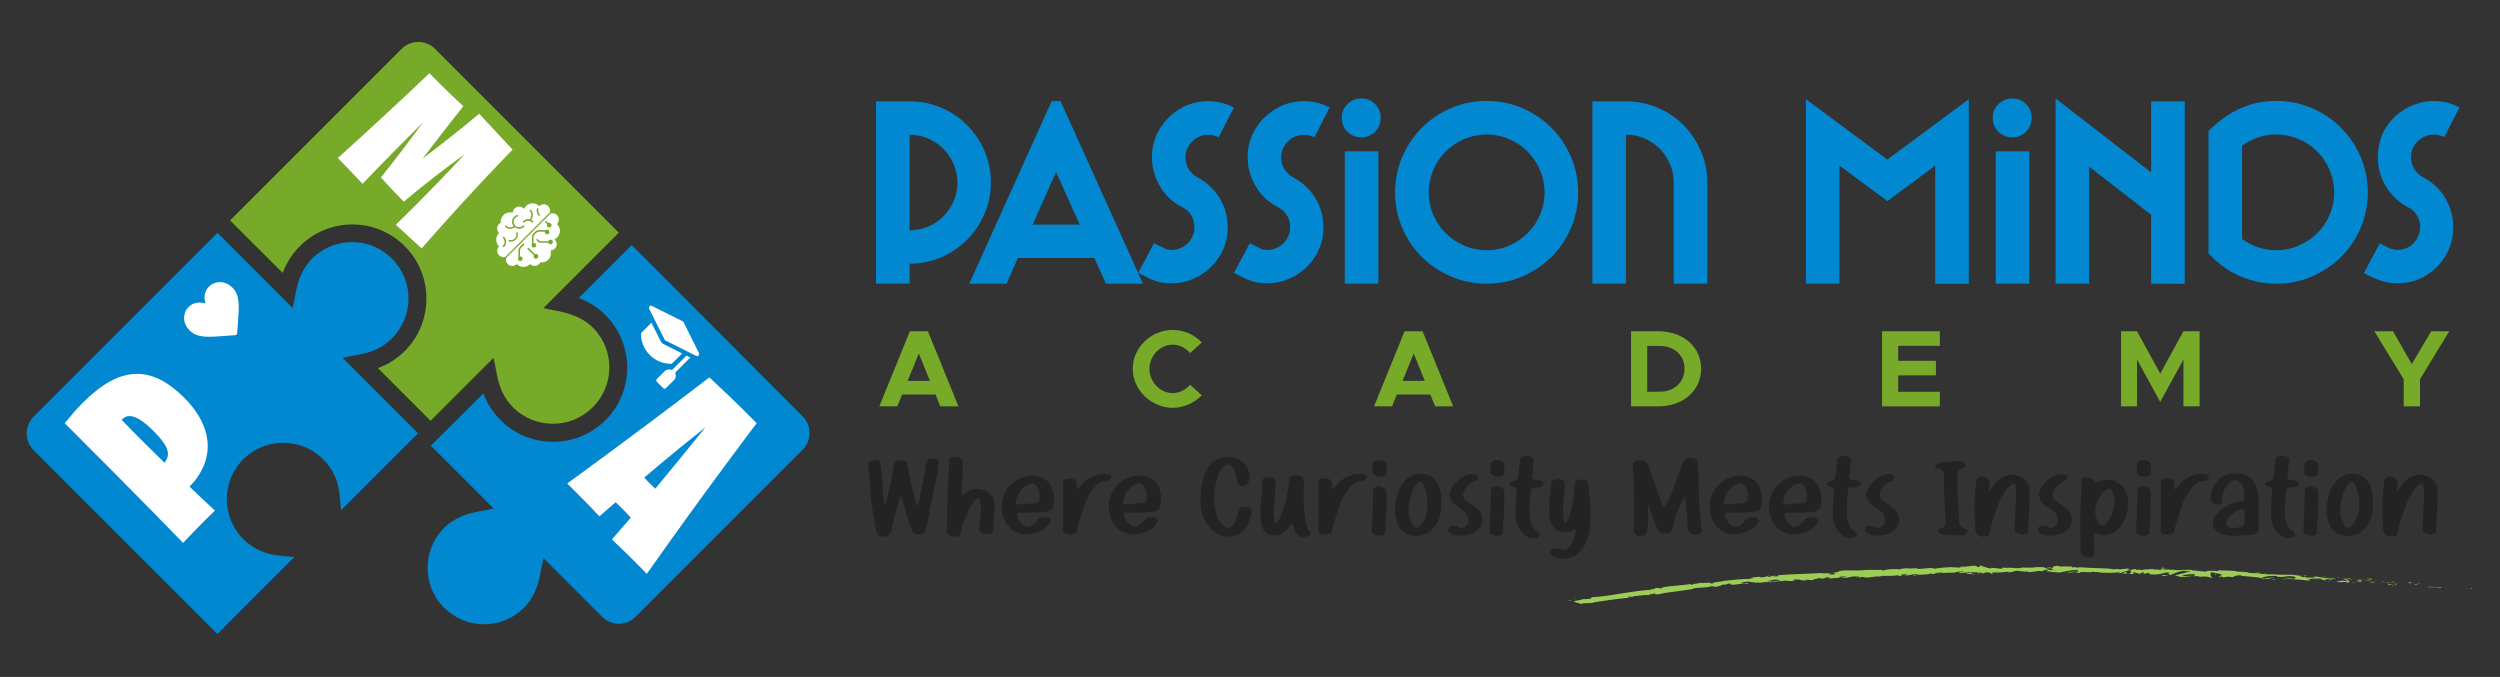 <?xml version="1.0" encoding="UTF-8"?> <svg xmlns="http://www.w3.org/2000/svg" xmlns:xlink="http://www.w3.org/1999/xlink" version="1.1" id="Layer_1" x="0px" y="0px" viewBox="0 0 1734.3 469.6" style="enable-background:new 0 0 1734.3 469.6;" xml:space="preserve"><rect x="0" y="0" width="1734.3" height="469.6" fill="#333333" stroke="none"/> <style type="text/css"> .st0{fill:#0288D1;} .st1{fill:#78AA29;} .st2{fill:#FFFFFF;} .st3{fill:#232323;} .st4{fill:#9BCD57;} </style> <g> <g> <g> <g> <path class="st0" d="M438.2,170l-36.7,36.7c6.9,2.6,13.2,6.6,18.5,11.9c5,5,8.8,10.7,11.4,17.2c2.5,6.2,3.7,12.8,3.7,19.6 c-0.1,13.9-5.6,26.9-15.6,36.6c-9.6,9.4-22.4,14.5-35.9,14.5s-26.3-5.2-35.9-14.6c-0.2-0.2-0.3-0.3-0.5-0.5 c-5.3-5.3-9.3-11.6-11.9-18.5l-36.4,36.3l43.5,43.5c-2.9,0.8-6.7,1.5-11.2,2.3c-8.5,1.6-16.9,4.9-23.5,11.6 c-14.7,15.1-14.8,39.5,0,54.6c0.1,0.1,0.3,0.3,0.4,0.4c15.3,15.3,40.1,15.3,55.4,0c6.5-6.5,9.6-14.7,11.2-23.1 c0.8-4.1,1.6-8.3,2.4-11.2l40.6,40.6c6.4,6.4,16.8,6.4,23.2,0L556.8,312c6.4-6.4,6.4-16.8,0-23.2L438.2,170z"></path> <path class="st1" d="M196.1,189.3c2.6-6.9,6.6-13.2,11.9-18.5c9.7-9.7,22.7-15.1,36.4-15.1c13.8,0,26.7,5.4,36.4,15.1 c0.2,0.2,0.3,0.3,0.5,0.5c9.4,9.6,14.5,22.4,14.5,35.9s-5.2,26.3-14.6,35.9c-5.4,5.5-11.9,9.7-19,12.3l36.5,36.5l43.6-43.6 c0.7,2.4,1.6,7.2,2.4,11.6c1.5,8.2,4.8,16.3,11.1,22.6c0.1,0.1,0.2,0.2,0.4,0.4c15.1,14.7,39.5,14.8,54.6,0 c5.2-5,8.7-11.2,10.5-17.6c3.6-13.1,0.3-27.8-10.1-38.1c-6.4-6.4-14.5-9.3-22.6-11.1c-5-1.1-9.2-1.7-11.6-2.4l52.3-52.3 L301.8,33.9c-6.4-6.4-16.8-6.4-23.2,0l-119,119L196.1,189.3z"></path> <path class="st0" d="M23.3,312.3l127.5,127.5l53.4-53.4c0,0-8.7-0.6-11.3-1.1c-8.8-0.8-17.3-4.6-24.1-11.3 c-15.4-15.4-15.3-40.5,0.4-55.8c15.1-14.7,39.5-14.7,54.6,0c0.1,0.1,0.2,0.2,0.4,0.4c6.7,6.7,10.5,15.3,11.3,24.1 c0.4,2.6,1.1,11.3,1.1,11.3l53.4-53.4l-52.3-52.3c1.2-0.4,7.1-1.6,11.7-2.4c8.4-1.4,16.5-4.9,22.9-11.5 c14.7-15.1,14.8-39.5,0-54.6c-0.1-0.1-0.3-0.3-0.4-0.4c-7.2-7.2-16.4-11-25.8-11.4c-10.6-0.5-21.5,3.3-29.6,11.4 c-6.3,6.3-9.6,14.4-11.1,22.6c-1,5.2-1.7,9.2-2.4,11.6v0.1l-52.1-52.2L23.4,289C16.9,295.5,16.9,305.9,23.3,312.3L23.3,312.3z"></path> </g> <g> <g> <path class="st2" d="M297.9,50.8c0,0,10.4,10.8,23.5,22.9c0,0-13.4,16.8-28.2,36.3c11-8.3,25.3-19.4,39.2-31.1 c0,0,12,12.9,23.2,24.9c0,0-25.6,25.8-63.1,68.5c0,0-9.3-8.4-17.9-16.4c0,0,20.7-19.8,47.9-49c-12.1,8.7-28.7,21.4-42.4,33 c0,0-8.5-8.7-15.9-16.8c0,0,11.2-13.6,29.4-38.4c-11,11-26.2,26.2-42.1,42.8c0,0-10.2-10.8-17.1-17.9 C234.3,109.6,262,85,297.9,50.8z"></path> </g> </g> <g> <g> <path class="st2" d="M492.1,261.8c19,17.5,32.8,31.8,32.8,31.8s-36.5,48.1-76.2,104.5c0,0-9.1-9.6-24.2-23.9 c0,0,3.9-4.4,13.1-15.1c-2.1-2.4-6-6.3-10.5-10.7l-11.3,9.8c0,0-6.6-7.3-22.3-22.8C393.5,335.3,432.4,307.5,492.1,261.8z M446.9,331.3c3.9,4.2,7.7,7.7,7.7,7.7c19.3-23.3,34.8-42.6,34.8-42.6C481.8,302.4,466.6,314.6,446.9,331.3z"></path> </g> </g> <g> <g> <path class="st2" d="M44.9,293.6c4.3-5.3,8.4-10.1,12.4-14.1c26.2-26.2,47.7-26.3,70.6-3.5c20,20,21.8,42.9,3.6,61.6 c5.5,5.3,11.1,10.6,17.6,16.6c0,0-9.6,9.1-22.1,22.4C126.9,376.5,95.5,344,44.9,293.6z M114.1,321c4.3-5.5,3.5-10.9-7.7-22.1 c-10.8-10.8-17.7-12.6-22-7.6C84.4,291.3,94.2,301.5,114.1,321z"></path> </g> </g> </g> <g> <g> <path class="st2" d="M144.9,198.9c-1.6,1.6-2.6,3.6-2.9,5.9c-0.3,2.2,0.1,4.3,0.5,5.7c-1.4-0.4-3.4-0.8-5.7-0.5 s-4.3,1.3-5.9,2.9c-4.5,4.5-4.2,11.6,0.7,16.4c5.3,5.3,13.1,4.6,25,3.7c2-0.2,4.3-0.3,6.7-0.5c0.3,0,0.6-0.2,0.8-0.4 c0.2-0.2,0.4-0.5,0.4-0.8c0.2-2.4,0.3-4.7,0.5-6.7c0.9-11.9,1.6-19.7-3.7-25C156.5,194.7,149.4,194.4,144.9,198.9z"></path> </g> </g> <path class="st2" d="M380.3,143c-1.7-1.7-4.5-1.7-6.2,0c-2.5-2.6-6.6-2.6-9.2-0.1c-0.6,0.6-1,1.2-1.4,2c-0.1-0.1-0.2-0.2-0.3-0.3 c-1.7-1.7-4.5-1.7-6.2,0c-0.8,0.8-1.3,1.9-1.3,3c-3.4-1-7.1,0.9-8.1,4.4c-0.3,0.8-0.3,1.7-0.2,2.6c-2.2,1-3.1,3.6-2.1,5.7 c0.2,0.5,0.5,0.9,0.9,1.3c-2.6,2.6-2.6,6.7,0,9.3c-1.7,1.7-1.7,4.5,0,6.2c1.1,1.1,2.8,1.6,4.4,1.1l30.8-30.8 C381.8,145.8,381.4,144.2,380.3,143z M350.5,157.4c-0.2-0.2-0.2-0.6,0-0.8s0.6-0.2,0.8,0c1.4,1.4,3.5,1.5,5,0.3 c-1.7-2.1-1.3-5.2,0.8-6.9c0.5-0.4,1.1-0.7,1.8-0.9c0.3-0.1,0.6,0.1,0.7,0.4c0.1,0.3-0.1,0.6-0.4,0.6c-2,0.5-3.3,2.6-2.7,4.7 c0.5,2,2.6,3.3,4.7,2.7c0.6-0.2,1.2-0.5,1.7-1c0.2-0.2,0.6-0.2,0.8,0s0.2,0.6,0,0.8c-1.8,1.8-4.6,1.9-6.6,0.3 C355.1,159.3,352.3,159.1,350.5,157.4z M348.9,171.3c-0.2-0.2-0.2-0.6,0-0.8c1.5-1.5,1.5-3.9,0-5.4c-0.2-0.2-0.2-0.6,0-0.8 s0.6-0.2,0.8,0c1.9,1.9,1.9,5,0,7C349.5,171.5,349.2,171.5,348.9,171.3z M353.1,167.5c-0.1,0-0.2-0.1-0.2-0.1 c-0.2-0.2-0.2-0.6,0-0.8c0.1-0.1,0.3-0.2,0.5-0.1c2,0.5,4.1-0.7,4.7-2.7c0.2-0.6,0.2-1.3,0-2c-0.1-0.3,0.1-0.6,0.4-0.7 c0.3-0.1,0.6,0.1,0.6,0.4c0.7,2.6-0.9,5.3-3.5,6C354.8,167.7,353.9,167.7,353.1,167.5z M369.1,154.3c-1.5-1.5-3.9-1.5-5.4,0 c-0.2,0.2-0.6,0.2-0.8,0c-0.2-0.2-0.2-0.6,0-0.8c1.2-1.2,2.8-1.7,4.4-1.4c0.1-0.1,0.2-0.1,0.2-0.2c1.5-1.5,1.5-3.9,0-5.4 c-0.2-0.2-0.2-0.6,0-0.8s0.6-0.2,0.8,0c1.8,1.9,1.9,4.8,0.2,6.8c0.5,0.2,1,0.6,1.4,1c0.2,0.2,0.2,0.6,0,0.8 S369.3,154.5,369.1,154.3z M373.7,149.6c-1.2-1.2-1.7-3.1-1.3-4.8c0.1-0.3,0.4-0.5,0.7-0.4c0.3,0.1,0.5,0.4,0.4,0.7l0,0 c-0.4,1.3,0,2.7,1,3.7c0.2,0.2,0.2,0.6,0,0.8S373.9,149.8,373.7,149.6z"></path> <path class="st2" d="M380.3,180.2c1.7-1.7,2.3-4.2,1.6-6.5c2.4,0,4.3-2,4.3-4.4c0-1.1-0.5-2.2-1.3-3c-0.1-0.1-0.2-0.2-0.3-0.3 c3.3-1.5,4.7-5.3,3.2-8.6c-0.3-0.7-0.8-1.4-1.4-2c1.7-1.7,1.7-4.5,0-6.2c-1.1-1.1-2.8-1.6-4.4-1.1l-30.8,30.8 c-0.7,2.3,0.6,4.7,2.9,5.4c1.5,0.5,3.2,0,4.4-1.1c2.6,2.6,6.7,2.6,9.3,0c1.7,1.7,4.4,1.7,6.1,0.1c0.4-0.4,0.7-0.8,0.9-1.3 C376.9,182.3,378.9,181.6,380.3,180.2z M379.1,153.5l1.2,1.2c0.8-0.4,1.8,0,2.2,0.8c0.4,0.8,0,1.8-0.8,2.2s-1.8,0-2.2-0.8 c-0.2-0.4-0.2-1,0-1.4l-1.2-1.2c-0.2-0.2-0.2-0.6,0-0.8C378.6,153.3,378.9,153.3,379.1,153.5z M370.9,161c0.9-0.9,2.2-1.4,3.5-1.4 h4.2c0.6-0.5,1.5-0.4,2.1,0.2c0.6,0.6,0.6,1.7,0,2.3s-1.7,0.6-2.3,0c-0.4-0.4-0.5-0.9-0.4-1.4h-3.6c-1,0-2,0.4-2.7,1.1l-0.5,0.5 c-0.7,0.7-1.1,1.7-1.1,2.7v3.6c0.5-0.1,1,0.1,1.4,0.4c0.6,0.6,0.6,1.7,0,2.3s-1.7,0.6-2.3,0c-0.6-0.6-0.6-1.4-0.2-2.1V165 c0-1.3,0.5-2.6,1.4-3.5L370.9,161z M359.8,180.6c-0.6-0.6-0.6-1.4-0.2-2.1v-4.2c0-1.3,0.5-2.6,1.4-3.5l1.8-1.8 c0.2-0.2,0.6-0.2,0.8,0c0.2,0.2,0.2,0.6,0,0.8l-1.8,1.8c-0.7,0.7-1.1,1.7-1.1,2.7v3.6c0.5-0.1,1,0.1,1.4,0.4 c0.6,0.6,0.6,1.7,0,2.3C361.5,181.2,360.4,181.2,359.8,180.6z M370.6,179c-0.5-0.5-0.6-1.2-0.3-1.9l-4.3-4.3 c-0.2-0.2-0.2-0.6,0-0.8s0.6-0.2,0.8,0l4.3,4.3c0.8-0.4,1.8,0,2.2,0.8c0.4,0.8,0,1.8-0.8,2.2C371.8,179.6,371.1,179.5,370.6,179z M380.7,169c-0.2-0.2-0.3-0.4-0.4-0.6l0,0H375c-0.7,0-1.4-0.3-1.9-0.8l-0.9-0.9c-0.2-0.2-0.2-0.6,0-0.8s0.6-0.2,0.8,0l0.9,0.9 c0.3,0.3,0.7,0.5,1.2,0.5h5.3l0,0c0.1-0.2,0.2-0.4,0.4-0.6c0.6-0.6,1.7-0.6,2.3,0c0.6,0.6,0.6,1.7,0,2.3 C382.3,169.6,381.3,169.6,380.7,169z"></path> <path class="st2" d="M468.3,258.6l10.6-10.6l-2.7-1.3l-10,10c-1.7-0.8-3.7-0.5-5.1,0.8l-5.4,5.4c-0.6,0.6-0.6,1.4,0,2l4.3,4.3 c0.6,0.6,1.4,0.6,2,0l5.4-5.4C468.9,262.4,469.2,260.3,468.3,258.6z"></path> <path class="st2" d="M458.4,236.8l-6.5-12.9l-6.8,6.8c-0.3,0.3-0.4,0.6-0.4,1c0,5.5,2.2,10.7,6.1,14.6c3.9,3.9,9.1,6.1,14.6,6.1 c0.4,0,0.7-0.1,1-0.4l6.8-6.8l-12.9-6.5C459.4,238.2,458.8,237.5,458.4,236.8L458.4,236.8z"></path> <path class="st2" d="M461.2,235.9c0.1,0.1,0.2,0.2,0.4,0.3l21.4,10.7c0.5,0.3,1.2,0.2,1.6-0.3c0.4-0.4,0.5-1.1,0.3-1.6l-10.7-21.5 c-0.1-0.3-0.4-0.5-0.6-0.6l-21.4-10.7c-0.5-0.3-1.2-0.2-1.6,0.3c-0.4,0.4-0.5,1.1-0.3,1.6l10.7,21.4 C461,235.6,461.1,235.8,461.2,235.9L461.2,235.9z"></path> </g> <g> <g> <g> <g> <path class="st0" d="M607.7,196.8V70.3H631c7.7,0,15.1,1.5,21.9,4.4c6.9,2.9,12.8,6.9,17.9,12c5.1,5.1,9.1,11.1,12.1,17.9 c3,6.9,4.5,14.2,4.5,21.9c0,7.9-1.5,15.2-4.5,22s-7,12.8-12.1,17.9c-5.1,5.1-11.1,9.2-17.9,12.1c-6.9,2.9-14.2,4.4-21.9,4.4 v13.8L607.7,196.8L607.7,196.8z M664.2,126.6c0-4.5-0.9-8.8-2.7-12.9c-1.8-4-4.2-7.6-7.1-10.5c-3-3-6.5-5.3-10.5-7.1 c-4-1.7-8.3-2.6-12.9-2.6v66.3c4.5,0,8.8-0.9,12.9-2.6c4-1.7,7.6-4.1,10.5-7.1s5.4-6.5,7.1-10.5 C663.3,135.6,664.2,131.2,664.2,126.6z"></path> <path class="st0" d="M792.9,196.8h-25.7l-8-17.8h-53.1l-7.8,17.8h-25.9l57.2-126.7h6.1L792.9,196.8z M716.4,155.8H749 l-16.4-36.5L716.4,155.8z"></path> <path class="st0" d="M812.9,196.5c-2.3,0.1-4.7-0.1-7-0.5s-4.6-1.1-6.8-2l-9.5-4.7l11-20.6l8.5,4.2c3.1,0.8,6,0.7,8.6-0.3 c2-0.7,3.8-1.7,5.4-3c1.6-1.3,2.8-2.9,3.7-4.8c1-1.9,1.6-3.8,1.7-5.9c0.2-2,0-4.1-0.6-6.1c-1.3-4.1-3.9-7.1-7.8-9.1 c-6.4-3.3-11.4-7.9-15-13.8c-3.6-5.9-5.6-12.1-5.9-18.8c-0.2-3.3,0-6.7,0.7-10c0.7-3.4,1.9-6.7,3.6-9.9c2-3.7,4.4-6.9,7.3-9.7 c2.9-2.8,6-5.1,9.5-7c3.4-1.8,7.1-3.1,11-3.7c3.9-0.7,7.7-0.8,11.6-0.3c2.2,0.2,4.4,0.7,6.6,1.4c2.2,0.7,4.4,1.6,6.5,2.7 l-10.6,20.6c-1.9-0.9-3.9-1.4-6-1.7c-3.1-0.2-6,0.4-8.8,1.9s-4.9,3.7-6.5,6.6c-1,1.9-1.6,3.9-1.7,6c-0.1,2.1,0.1,4.1,0.7,6 c0.6,1.9,1.6,3.6,2.9,5.2c1.3,1.6,2.9,2.9,4.8,3.9c6.3,3.3,11.4,8.1,15.2,14.2c3.8,6.1,5.7,13,5.7,20.7c0,5.3-1,10.3-3.1,14.9 c-2.1,4.7-4.8,8.7-8.4,12.2c-3.5,3.5-7.7,6.3-12.5,8.3C823.2,195.5,818.2,196.5,812.9,196.5z"></path> <path class="st0" d="M879.3,196.5c-2.3,0.1-4.7-0.1-7-0.5s-4.6-1.1-6.8-2l-9.5-4.7l11-20.6l8.5,4.2c3.1,0.8,6,0.7,8.6-0.3 c2-0.7,3.8-1.7,5.4-3c1.6-1.3,2.8-2.9,3.7-4.8c1-1.9,1.6-3.8,1.7-5.9c0.2-2,0-4.1-0.6-6.1c-1.3-4.1-3.9-7.1-7.8-9.1 c-6.4-3.3-11.4-7.9-15-13.8c-3.6-5.9-5.6-12.1-5.9-18.8c-0.2-3.3,0-6.7,0.7-10c0.7-3.4,1.9-6.7,3.6-9.9c2-3.7,4.4-6.9,7.3-9.7 c2.9-2.8,6-5.1,9.5-7c3.4-1.8,7.1-3.1,11-3.7c3.9-0.7,7.7-0.8,11.6-0.3c2.2,0.2,4.4,0.7,6.6,1.4c2.2,0.7,4.4,1.6,6.5,2.7 l-10.6,20.6c-1.9-0.9-3.9-1.4-6-1.7c-3.1-0.2-6,0.4-8.8,1.9s-4.9,3.7-6.5,6.6c-1,1.9-1.6,3.9-1.7,6c-0.1,2.1,0.1,4.1,0.7,6 c0.6,1.9,1.6,3.6,2.9,5.2c1.3,1.6,2.9,2.9,4.8,3.9c6.3,3.3,11.4,8.1,15.2,14.2c3.8,6.1,5.7,13,5.7,20.7c0,5.3-1,10.3-3.1,14.9 c-2,4.7-4.8,8.7-8.4,12.2c-3.5,3.5-7.7,6.3-12.5,8.3C889.6,195.5,884.6,196.5,879.3,196.5z"></path> <path class="st0" d="M957.8,81.7c0,3.9-1.3,7.1-3.9,9.7c-2.6,2.6-5.8,3.9-9.5,3.9c-3.8,0-7-1.3-9.6-3.9c-2.7-2.6-4-5.8-4-9.7 c0-3.8,1.3-6.9,4-9.5s5.9-3.9,9.6-3.9c3.8,0,6.9,1.3,9.5,3.9C956.5,74.8,957.8,78,957.8,81.7z M932.9,196.8V105h23.3v91.8 H932.9z"></path> <path class="st0" d="M1031.3,196.8c-8.7,0-17-1.7-24.7-5s-14.4-7.8-20.2-13.5c-5.8-5.7-10.3-12.4-13.6-20.1 c-3.3-7.7-5-15.9-5-24.7c0-8.7,1.7-17,5-24.7s7.9-14.4,13.6-20.2c5.8-5.8,12.5-10.3,20.2-13.6s15.9-5,24.7-5 c8.7,0,17,1.7,24.7,5s14.4,7.9,20.2,13.6c5.8,5.8,10.3,12.5,13.6,20.2c3.3,7.7,5,15.9,5,24.7c0,8.7-1.7,17-5,24.7 s-7.9,14.4-13.6,20.1c-5.8,5.7-12.5,10.2-20.2,13.5C1048.2,195.2,1040,196.8,1031.3,196.8z M1031.3,93.3 c-5.5,0-10.7,1.1-15.6,3.2c-4.9,2.1-9.1,5-12.8,8.6c-3.7,3.7-6.5,7.9-8.6,12.8c-2.1,4.9-3.2,10.1-3.2,15.6s1.1,10.7,3.2,15.6 c2.1,4.9,5,9.1,8.6,12.7c3.7,3.6,7.9,6.5,12.8,8.6s10.1,3.2,15.6,3.2s10.7-1.1,15.6-3.2c4.9-2.1,9.1-5,12.8-8.6 c3.7-3.6,6.5-7.8,8.6-12.7s3.2-10.1,3.2-15.6s-1.1-10.7-3.2-15.6c-2.1-4.9-5-9.1-8.6-12.8c-3.7-3.7-7.9-6.5-12.8-8.6 C1042,94.4,1036.8,93.3,1031.3,93.3z"></path> <path class="st0" d="M1104.7,196.8V70.3h23.3c7.7,0,15.1,1.5,21.9,4.4c6.9,2.9,12.8,6.9,17.9,12s9.1,11.1,12.1,17.9 c3,6.9,4.5,14.2,4.5,21.9v70.3h-23.3v-70.3c0-4.5-0.9-8.8-2.7-12.9c-1.8-4-4.2-7.6-7.1-10.5c-3-3-6.5-5.3-10.5-7.1 c-4-1.7-8.3-2.6-12.9-2.6v103.3L1104.7,196.8L1104.7,196.8z"></path> <path class="st0" d="M1342.5,196.8v-81.9l-33.2,24.6l-33.2-24.6v81.9h-23.3v-128l56.5,41.9l56.5-41.9v128.1h-23.3V196.8z"></path> <path class="st0" d="M1409.4,81.7c0,3.9-1.3,7.1-3.9,9.7c-2.6,2.6-5.8,3.9-9.5,3.9c-3.8,0-7-1.3-9.6-3.9c-2.7-2.6-4-5.8-4-9.7 c0-3.8,1.3-6.9,4-9.5s5.9-3.9,9.6-3.9c3.8,0,6.9,1.3,9.5,3.9C1408.1,74.8,1409.4,78,1409.4,81.7z M1384.5,196.8V105h23.3v91.8 H1384.5z"></path> <path class="st0" d="M1492.3,196.8V149l-43-33.4v81.2H1426V68.3l66.3,51.3V70.3h23.3v126.6L1492.3,196.8L1492.3,196.8z"></path> <path class="st0" d="M1579.2,196.8c-8.1,0-15.8-1.5-23.3-4.4c-7.4-2.9-14.1-7.2-20.1-12.9l-3.7-3.5V90.8 c6.6-6.6,13.8-11.8,21.6-15.4c7.7-3.6,16.2-5.4,25.4-5.4c8.7,0,17,1.7,24.7,5s14.4,7.9,20.2,13.6c5.8,5.8,10.3,12.5,13.6,20.2 c3.3,7.7,5,15.9,5,24.7c0,8.7-1.7,17-5,24.7s-7.9,14.4-13.6,20.1c-5.8,5.7-12.5,10.2-20.2,13.5 C1596.1,195.2,1587.9,196.8,1579.2,196.8z M1555.4,165.8c3.4,2.5,7.2,4.5,11.2,5.8s8.2,2,12.5,2c5.5,0,10.7-1.1,15.6-3.2 c4.9-2.1,9.1-5,12.8-8.6c3.7-3.6,6.5-7.8,8.6-12.7s3.2-10.1,3.2-15.6s-1.1-10.7-3.2-15.6c-2.1-4.9-5-9.1-8.6-12.8 c-3.7-3.7-7.9-6.5-12.8-8.6s-10.1-3.2-15.6-3.2c-4.3,0-8.5,0.7-12.5,2s-7.8,3.3-11.2,5.8V165.8z"></path> <path class="st0" d="M1663.2,196.5c-4.3,0-8.3-0.6-11.9-1.9c-3.6-1.3-7.4-3-11.4-5.2l11-20.6l5.3,2.8c1.9,0.9,3.8,1.4,5.8,1.7 c2,0.2,4,0,6-0.7c4.1-1.3,7.1-3.9,9.1-7.8c0.9-1.9,1.5-3.8,1.7-5.9c0.3-2,0.1-4.1-0.6-6.1c-1.3-4.1-3.9-7.1-7.8-9.1 c-3.8-2-7-4.4-9.8-7.3c-2.8-2.9-5-6-6.8-9.5c-1.8-3.4-3-7.1-3.7-11s-0.8-7.7-0.3-11.6c0.7-5.8,2.4-10.9,5.1-15.4 c2.8-4.5,6.2-8.2,10.2-11.1c4-2.9,8.5-5.1,13.4-6.4c4.9-1.3,9.7-1.7,14.6-1c2.2,0.2,4.4,0.7,6.6,1.4s4.4,1.6,6.5,2.7 l-10.6,20.6c-1.9-0.9-3.9-1.4-6-1.7c-3.1-0.2-6,0.4-8.8,1.9s-4.9,3.7-6.5,6.6c-1,1.9-1.6,3.9-1.7,6s0.1,4.1,0.7,6 s1.6,3.6,2.9,5.2c1.3,1.6,2.9,2.9,4.8,3.9c4.7,2.4,8.6,5.6,11.8,9.4c3.2,3.8,5.6,8.3,7.3,13.4c1.5,5,2.1,10,1.7,15.1 s-1.8,10-4.2,14.6c-3.3,6.4-8.1,11.5-14.2,15.3C1677.6,194.6,1670.7,196.5,1663.2,196.5z"></path> </g> </g> </g> <g> <g> <path class="st1" d="M649,273.7h-23.2l-3.3,8.2H610l21.2-52.1h12.5l21.2,52.1h-12.6L649,273.7z M645.1,264.2l-7.7-19l-7.7,19 H645.1z"></path> <path class="st1" d="M785.8,255.8c0-14.6,12.7-26.9,27.7-26.9c7.9,0,15.2,3.3,20.2,8.7l-8.1,7.3c-3-3.5-7.4-5.8-12.1-5.8 c-8.7,0-16.1,7.7-16.1,16.8c0,9.1,7.4,16.8,16.1,16.8c4.8,0,9.1-2.4,12.1-5.8l8.1,7.3c-5.1,5.3-12.4,8.7-20.2,8.7 C798.5,282.8,785.8,270.4,785.8,255.8z"></path> <path class="st1" d="M992.2,273.7H969l-3.3,8.2h-12.5l21.2-52.1h12.5l21.2,52.1h-12.5L992.2,273.7z M988.4,264.2l-7.7-19 l-7.7,19H988.4z"></path> <path class="st1" d="M1131.5,229.8h18.7c17.5,0,29.9,10.8,29.9,26c0,15.2-12.4,26.1-29.9,26.1h-18.7V229.8z M1151.6,271.7 c9.9,0,17-6.6,17-15.9c0-9.3-7.1-15.8-17-15.8h-8.9v31.8L1151.6,271.7L1151.6,271.7z"></path> <path class="st1" d="M1316.8,239.9v10.4h26.2v10.1h-26.2v11.4h28.9v10.1h-40.1v-52.1h40.1v10.1H1316.8z"></path> <path class="st1" d="M1471.4,229.8h11.1l16.1,29.4l16.1-29.4h11.2v52.1h-11.2v-32.5l-16.1,29.4l-16.1-29.4v32.5h-11.1V229.8z"></path> <path class="st1" d="M1667.5,263.1l-20.4-33.3h13l13,22.8l13.5-22.8h12.5l-20.3,33.3v18.8h-11.3L1667.5,263.1L1667.5,263.1z"></path> </g> </g> <g> <g> <path class="st3" d="M607,319.2c2.2,0,3.5,0.6,3.7,1.9c0.1,0.6,0.2,1.1,0.3,1.7s0.2,1.2,0.3,2s0.2,1.6,0.2,2.5 c0.1,1,0.2,2.1,0.3,3.4c0.2,2.4,0.3,4.5,0.4,6.2c0.1,1.7,0.2,3.2,0.3,4.4c0.1,1.2,0.2,2.4,0.3,3.4s0.2,2.1,0.4,3.2 c0.1,0.6,0.2,1.1,0.3,1.5s0.1,0.7,0.1,0.7c0.2,0.2,0.4,0.1,0.6-0.3c0,0,0.2-0.4,0.3-1.1c0.2-0.7,0.4-1.6,0.7-2.6 c0.3-1.1,0.6-2.3,0.9-3.6c0.3-1.3,0.7-2.7,1-4c0.4-1.3,0.6-2.5,0.9-3.5c0.2-1,0.4-2,0.6-2.8c0.2-0.9,0.3-1.7,0.4-2.5 c0.1-0.8,0.2-1.6,0.3-2.4c0.2-1.4,0.3-2.7,0.5-3.8c0.2-1.1,0.4-1.8,0.7-2.2c0.3-0.6,0.9-1,1.8-1.4c0.9-0.4,1.9-0.6,2.9-0.6 c2.2,0,3.5,0.7,4,2c0,0.2,0.1,0.5,0.2,1.2c0.1,0.6,0.2,1.3,0.4,2c0.7,4,1.5,7.9,2.4,11.7c1,3.9,1.9,7.7,3,11.5 c0.4,1.5,0.7,2.4,0.8,2.7c0.1,0.3,0.3,0.5,0.5,0.5s0.3-0.1,0.4-0.4c0.1-0.3,0.2-1.1,0.5-2.4c0.2-0.7,0.3-1.5,0.5-2.3 s0.3-1.5,0.4-2c0.2-0.7,0.3-1.3,0.4-1.9c0.1-0.6,0.2-1.2,0.3-1.9c0.1-0.7,0.3-1.4,0.5-2.2c0.2-0.8,0.4-1.7,0.6-2.8 c0.4-1.8,0.6-3.2,0.9-4.3c0.2-1.1,0.4-1.9,0.5-2.7c0.1-0.7,0.2-1.3,0.3-1.9c0.1-0.5,0.1-1.1,0.2-1.8c0.1-0.9,0.2-1.6,0.3-2.2 s0.2-1,0.2-1.3c0.1-0.3,0.2-0.5,0.3-0.7s0.2-0.3,0.4-0.5c0.5-0.6,1.2-1,2-1.2c0.8-0.3,1.7-0.4,2.7-0.3c1.6,0.1,2.6,0.6,3.1,1.4 c0.2,0.3,0.2,0.9,0.1,1.9c0,0.8-0.1,1.7-0.3,3c-0.2,1.2-0.4,2.5-0.6,3.8c-0.2,1.3-0.5,2.6-0.8,3.8c-0.3,1.2-0.5,2.3-0.7,3.2 c-0.2,1-0.4,2.2-0.7,3.5s-0.5,2.4-0.6,3.3c-0.6,2.7-1.1,5.5-1.7,8.2c-0.6,2.7-1,5.4-1.4,8.2c-0.3,1.3-0.5,2.5-0.8,3.7 s-0.5,2.5-0.8,3.7c-0.3,1.4-0.5,2.4-0.9,2.9c-0.3,0.5-0.9,1-1.6,1.4c-0.5,0.2-0.9,0.4-1.3,0.5c-0.4,0.1-0.9,0.2-1.5,0.2 c-1,0.1-1.8-0.1-2.6-0.3c-0.8-0.3-1.3-0.7-1.5-1.2c-0.2-0.4-0.5-1-0.9-2.1c-0.4-1-0.8-2.2-1.3-3.5s-0.9-2.7-1.4-4.2 s-0.9-2.8-1.3-4.1c-0.2-0.6-0.4-1.4-0.7-2.5s-0.6-2.3-0.9-3.4c-0.3-1.1-0.7-2.6-1.1-4.4c0-0.1-0.1-0.3-0.3-0.5s-0.3-0.3-0.5-0.3 s-0.3,0.2-0.5,0.6s-0.4,1.2-0.6,2.3c-0.2,0.6-0.3,1.3-0.6,2.1c-0.2,0.8-0.4,1.4-0.6,1.8c-0.2,0.6-0.4,1.1-0.5,1.5 c-0.1,0.5-0.3,0.9-0.4,1.4s-0.3,1-0.4,1.5c-0.1,0.5-0.3,1.2-0.5,1.9c-0.2,0.7-0.3,1.4-0.5,2.1s-0.3,1.2-0.3,1.5 c-0.3,0.9-0.5,1.8-0.7,2.7c-0.2,1-0.4,1.8-0.5,2.6c-0.2,1.2-0.4,2-0.5,2.5c-0.2,0.5-0.4,1-0.7,1.4c-0.6,0.7-1.4,1.3-2.5,1.7 c-1.1,0.4-2.3,0.5-3.5,0.3c-0.3-0.1-0.6-0.1-0.8-0.2s-0.5-0.2-0.9-0.3c-0.6-0.3-1.1-0.8-1.4-1.6c-0.4-0.7-0.7-2.1-1.1-4 c-0.3-1.5-0.6-3.3-1-5.5s-0.7-4.4-1-6.6c-0.7-3.8-1.1-7.7-1.4-11.5c-0.3-3.8-0.6-7.7-0.8-11.6c-0.1-1.1-0.1-1.9-0.2-2.5 c-0.1-0.6-0.1-1.2-0.2-1.6c-0.1-0.5-0.1-0.9-0.2-1.3c-0.1-0.4-0.1-0.9-0.2-1.5c-0.1-0.6-0.2-1.1-0.2-1.4s0-0.6,0-0.7 c0.2-1,1-1.7,2.4-2.2c0.5-0.2,0.9-0.3,1.2-0.4C606,319.2,606.5,319.2,607,319.2z"></path> <path class="st3" d="M689.9,354.2c0,0.7,0,1.3,0,1.8c0,0.6-0.1,1.2-0.1,1.8c-0.1,0.6-0.1,1.4-0.2,2.2c-0.1,0.8-0.2,1.8-0.3,3.1 c-0.1,0.9-0.2,1.7-0.2,2.5c-0.1,0.8-0.1,1.4-0.2,1.7c0,0.7,0,1.1-0.1,1.3c-0.1,0.2-0.2,0.5-0.5,0.7c-0.8,0.8-2,1.1-3.6,1.1 c-0.5,0-0.8,0-1.1,0s-0.6-0.1-0.9-0.2c-0.8-0.2-1.4-0.5-2-0.8c-0.6-0.4-0.9-0.7-1.1-1.1c-0.1-0.2-0.2-0.4-0.2-0.5 c0-0.2,0-0.4,0-0.8c0-0.6,0.1-1.3,0.2-2.2s0.2-2.2,0.3-3.7c0.1-1,0.2-1.9,0.3-2.7s0.1-1.5,0.2-2.1c0-0.6,0.1-1.2,0.1-1.8 c0-0.6,0-1.1,0-1.7c0-1,0-1.7,0-2.1s-0.1-0.8-0.2-1.3c-0.2-0.9-0.4-1.7-0.7-2.5s-0.6-1.3-0.8-1.5c-0.3-0.2-0.8,0-1.4,0.5 s-1.2,1.1-1.9,2c-0.4,0.4-0.7,1-1.2,1.7c-0.4,0.7-0.8,1.3-1,1.7c-0.2,0.3-0.3,0.6-0.6,1.1c-0.2,0.5-0.5,1-0.7,1.6 c-0.2,0.5-0.5,1.3-0.9,2.3s-0.8,2-1.3,2.9c-0.6,1.4-1.1,2.6-1.5,3.7c-0.4,1-0.7,2-1,2.7c-0.3,0.8-0.5,1.5-0.6,2.2 c-0.2,0.7-0.3,1.4-0.4,2.1c-0.1,0.5-0.2,0.8-0.3,1s-0.4,0.4-0.7,0.6c-0.5,0.4-1.1,0.6-1.8,0.7s-1.5,0.1-2.3,0 c-0.9-0.2-1.7-0.4-2.5-0.8s-1.3-0.8-1.5-1.3l-0.3-0.5v-5.5c0-3.4,0-6.6,0.1-9.8c0.1-3.1,0.2-6.1,0.3-9c0-0.4,0-1.3,0.1-2.7 c0-1.4,0.1-3.1,0.2-5.1c0.1-2,0.2-4,0.3-6.2s0.2-4.2,0.3-6s0.1-3.4,0.2-4.6c0-1.2,0.1-1.8,0.2-1.9c0.2-0.7,0.7-1.2,1.6-1.5 c0.9-0.3,1.6-0.4,2.3-0.4c0.6,0,1.2,0.1,1.8,0.2s1.2,0.3,1.7,0.6c0.5,0.3,1,0.6,1.4,1.1c0.4,0.4,0.6,1,0.6,1.6s0,1.3,0,2.1 c0,0.8-0.1,1.6-0.1,2.4c-0.1,0.8-0.1,1.7-0.1,2.5s-0.1,1.6-0.1,2.3c-0.1,1.7-0.2,3.3-0.3,5c-0.1,1.6-0.1,3.1-0.2,4.4 c0,1.3-0.1,2.4-0.1,3.2c0,0.8,0,1.3,0,1.4c0.2,0.2,0.3,0.2,0.3,0.2c0.1,0,0.2-0.1,0.4-0.2s0.5-0.4,1-0.8 c1.5-1.2,2.9-2.1,4.2-2.7s2.9-0.9,4.7-0.9s3.5,0.3,5.1,0.9s3,1.4,4.1,2.5c1.5,1.5,2.5,3.3,2.8,5.3 C689.8,350.1,689.9,352.1,689.9,354.2z"></path> <path class="st3" d="M730.7,341.7c0.3,1.1,0.4,2.1,0.5,2.9s0.1,1.8,0,2.9c-0.1,1.4-0.2,2.6-0.5,3.6s-0.7,1.7-1.3,2.3 c-0.6,0.6-1.3,1-2.3,1.3c-0.9,0.3-2.1,0.5-3.4,0.6c-0.9,0.1-2.1,0.1-3.4,0.2s-2.8,0.1-4.2,0.2c-1.4,0-2.8,0-4.1,0 s-2.4-0.1-3.2-0.1c-1-0.1-1.7-0.1-2.1,0c-0.4,0.1-0.7,0.2-0.9,0.5c-0.6,0.5-0.5,1.5,0.2,3c0.8,1.8,1.7,3.3,2.9,4.4 c1.2,1.2,2.3,1.8,3.3,1.8c1.5,0,2.9-0.4,4.2-1.3s2.3-1.9,3.2-3.1c0.3-0.4,0.5-0.7,0.7-0.9c0.2-0.2,0.5-0.4,0.8-0.6 c1-0.4,2-0.6,3.2-0.6c1.3,0,2.4,0.2,3.3,0.7c0.2,0.1,0.4,0.3,0.7,0.5c0.3,0.3,0.4,0.5,0.5,0.6c0.3,0.5,0.2,1-0.2,1.7 c-0.3,0.6-0.8,1.3-1.6,2.2c-0.8,0.9-1.6,1.6-2.3,2.1c-1.5,1.1-3.2,2-5.2,2.7s-4,1.1-6.2,1.3c-0.7,0.1-1.2,0.1-1.4,0.1 s-0.7,0-1.4-0.1c-2.5-0.2-4.7-0.9-6.6-2c-1.9-1.1-3.5-2.5-4.9-4.3c-1.3-1.7-2.3-3.7-3-5.9c-0.7-2.2-1.1-4.4-1.1-6.8 c0-2.7,0.4-5.3,1.3-7.7c0.9-2.4,2.1-4.6,3.8-6.5c1.6-1.9,3.5-3.5,5.8-4.7c2.2-1.3,4.7-2.1,7.4-2.6c0.3,0,0.7-0.1,1.3-0.1 c0.5,0,1.1,0,1.6,0c0.6,0,1.1,0,1.6,0s0.9,0,1.2,0.1C725.5,331.4,729.4,335.3,730.7,341.7z M720.7,347.6 c0.2-0.3,0.3-0.7,0.3-1.3c0.1-0.6,0.1-1.2,0.2-1.9c0-0.7,0-1.4,0-2c-0.1-0.7-0.1-1.2-0.2-1.7c-0.1-0.5-0.3-0.9-0.5-1.5 c-0.3-0.5-0.6-1.1-0.9-1.6c-0.4-0.5-0.7-0.9-1.2-1.3c-0.4-0.4-0.9-0.6-1.4-0.8c-0.9-0.2-1.7-0.2-2.5,0c-0.7,0.2-1.6,0.6-2.5,1.2 c-1.8,1.2-3.3,2.7-4.6,4.5c-1.2,1.8-2.1,3.8-2.5,6c-0.2,0.8-0.2,1.4-0.2,1.7c0,0.3,0.3,0.6,0.6,0.7c0.9,0.4,2.4,0.4,4.6,0.2 c0.4,0,0.8-0.1,1.2-0.2c0.5-0.1,0.8-0.1,1.1-0.1s0.6-0.1,1-0.1s0.8-0.1,1.1-0.1s0.7-0.1,1.1-0.1s0.9-0.1,1.2-0.1 c0.7,0,1.5-0.2,2.3-0.3C719.7,348.7,720.3,348.3,720.7,347.6z"></path> <path class="st3" d="M770.9,330.4c0.4,0.7,0.3,1.3-0.5,1.9c-0.7,0.7-1.9,1.2-3.6,1.4c-0.3,0.1-0.5,0.1-0.8,0.1s-0.5,0.1-0.6,0.1 c-1.8,0.5-3.5,1.5-5.1,3.1c-1.5,1.6-2.9,3.4-4.2,5.5c-1.2,2.1-2.3,4.2-3.2,6.3c-0.9,2.2-1.6,4.1-2,5.6c-0.1,0.4-0.3,1.1-0.6,2.2 c-0.3,1-0.7,2.1-1.1,3.2c-0.4,1.1-0.6,2-0.8,2.6s-0.4,1.2-0.5,1.6c-0.1,0.5-0.2,0.9-0.3,1.3s-0.2,0.8-0.3,1.4 c-0.2,1-0.3,1.6-0.5,2s-0.4,0.7-0.7,0.9c-0.6,0.5-1.3,0.8-2.3,1s-1.9,0.3-2.8,0.1c-2-0.3-3.1-1-3.5-2.1 c-0.1-0.3-0.1-0.7-0.1-1.4c0-0.7,0-1.8,0.1-3.5c0-0.4,0-1,0-2.1c0-1,0-2.3,0-3.7c0-1.5,0-3.1,0-4.9s0-3.6,0-5.5v-13.7l0.2-0.3 c0.5-0.7,1.3-1.2,2.4-1.5c0.2,0,0.5-0.1,0.8-0.1c0.4,0,0.7,0,1.1,0s0.8,0,1.1,0s0.7,0.1,0.9,0.1c0.8,0.3,1.4,0.6,1.9,1 s0.8,0.8,0.9,1.3c0,0.1,0.1,0.4,0.1,1s0,1.2,0,1.8c0,0.7,0.1,1.2,0.1,1.7s0,0.7,0.1,0.8c0.2,0.1,0.4-0.1,0.8-0.5 c0.4-0.4,1.1-1.3,2.1-2.5c1.8-2.3,4-4.1,6.7-5.5s5.5-2.2,8.4-2.3c1.3-0.1,2.5,0,3.5,0.3C770,329.2,770.6,329.7,770.9,330.4z"></path> <path class="st3" d="M805,341.7c0.3,1.1,0.4,2.1,0.5,2.9s0.1,1.8,0,2.9c-0.1,1.4-0.2,2.6-0.5,3.6s-0.7,1.7-1.3,2.3 c-0.6,0.6-1.3,1-2.3,1.3c-0.9,0.3-2.1,0.5-3.4,0.6c-0.9,0.1-2.1,0.1-3.4,0.2s-2.8,0.1-4.2,0.2c-1.4,0-2.8,0-4.1,0 s-2.4-0.1-3.2-0.1c-1-0.1-1.7-0.1-2.1,0c-0.4,0.1-0.7,0.2-0.9,0.5c-0.6,0.5-0.5,1.5,0.2,3c0.8,1.8,1.7,3.3,2.9,4.4 c1.2,1.2,2.3,1.8,3.3,1.8c1.5,0,2.9-0.4,4.2-1.3s2.3-1.9,3.2-3.1c0.3-0.4,0.5-0.7,0.7-0.9c0.2-0.2,0.5-0.4,0.8-0.6 c1-0.4,2-0.6,3.2-0.6c1.3,0,2.4,0.2,3.3,0.7c0.2,0.1,0.4,0.3,0.7,0.5c0.3,0.3,0.4,0.5,0.5,0.6c0.3,0.5,0.2,1-0.2,1.7 c-0.3,0.6-0.8,1.3-1.6,2.2c-0.8,0.9-1.6,1.6-2.3,2.1c-1.5,1.1-3.2,2-5.2,2.7s-4,1.1-6.2,1.3c-0.7,0.1-1.2,0.1-1.4,0.1 s-0.7,0-1.4-0.1c-2.5-0.2-4.7-0.9-6.6-2c-1.9-1.1-3.5-2.5-4.9-4.3c-1.3-1.7-2.3-3.7-3-5.9c-0.7-2.2-1.1-4.4-1.1-6.8 c0-2.7,0.4-5.3,1.3-7.7c0.9-2.4,2.1-4.6,3.8-6.5c1.6-1.9,3.5-3.5,5.8-4.7c2.2-1.3,4.7-2.1,7.4-2.6c0.3,0,0.7-0.1,1.3-0.1 c0.5,0,1.1,0,1.6,0c0.6,0,1.1,0,1.6,0s0.9,0,1.2,0.1C799.8,331.4,803.8,335.3,805,341.7z M795,347.6c0.2-0.3,0.3-0.7,0.3-1.3 c0.1-0.6,0.1-1.2,0.2-1.9c0-0.7,0-1.4,0-2c-0.1-0.7-0.1-1.2-0.2-1.7c-0.1-0.5-0.3-0.9-0.5-1.5c-0.3-0.5-0.6-1.1-0.9-1.6 c-0.4-0.5-0.7-0.9-1.2-1.3c-0.4-0.4-0.9-0.6-1.4-0.8c-0.9-0.2-1.7-0.2-2.5,0c-0.7,0.2-1.6,0.6-2.5,1.2c-1.8,1.2-3.3,2.7-4.6,4.5 c-1.2,1.8-2.1,3.8-2.5,6c-0.2,0.8-0.2,1.4-0.2,1.7c0,0.3,0.3,0.6,0.6,0.7c0.9,0.4,2.4,0.4,4.6,0.2c0.4,0,0.8-0.1,1.2-0.2 c0.5-0.1,0.8-0.1,1.1-0.1s0.6-0.1,1-0.1s0.8-0.1,1.1-0.1s0.7-0.1,1.1-0.1s0.9-0.1,1.2-0.1c0.7,0,1.5-0.2,2.3-0.3 C794,348.7,794.6,348.3,795,347.6z"></path> <path class="st3" d="M833.9,355.9c-0.5-1.9-0.8-3.6-0.9-5.1c-0.2-1.4-0.2-3.1-0.2-5.1c0.1-2.9,0.3-5.6,0.7-8.1s0.9-4.9,1.7-7.2 c1.3-4.1,3.3-7.3,5.8-9.6c2.6-2.3,6-3.6,10.4-3.7c3.6-0.2,6.8,0.6,9.3,2.4c1.9,1.3,3.4,2.9,4.5,4.9s1.8,4.1,1.9,6.4 c0,0.6-0.1,1.2-0.3,1.9c-0.2,0.7-0.5,1.3-0.8,1.9c-0.4,0.6-0.8,1.1-1.3,1.5s-1.1,0.7-1.7,0.9c-0.8,0.2-1.5,0.1-2.3,0 c-0.8-0.2-1.4-0.5-1.8-0.9c-0.1-0.1-0.2-0.2-0.3-0.4c-0.1-0.2-0.1-0.3-0.2-0.5c-0.1-0.2-0.1-0.5-0.2-0.9 c-0.1-0.4-0.2-0.8-0.3-1.2c-0.1-0.4-0.2-0.8-0.2-1.3c-0.1-0.4-0.1-0.7-0.1-0.8c0-0.7-0.1-1.5-0.4-2.5c-0.3-0.9-0.7-1.8-1.2-2.7 c-0.5-0.9-1.1-1.7-1.7-2.4c-0.7-0.7-1.4-1.1-2.1-1.2c-0.6-0.1-1.3,0.1-2.2,0.7s-1.7,1.2-2.3,1.9c-1.4,1.7-2.6,4.4-3.6,8 c-0.4,1.4-0.7,2.9-1,4.5s-0.5,3.3-0.6,4.9s-0.2,3.2-0.2,4.7s0.1,2.9,0.3,4.1c0.5,3.2,1.2,5.9,2.1,8c0.9,2.1,2.2,3.9,3.8,5.5 c1.5,1.5,2.8,2.2,3.9,2.1c1-0.2,1.9-0.8,2.6-1.7c0.7-1,1.4-2.1,1.9-3.3c0.5-1.3,1-2.5,1.3-3.8c0.4-1.3,0.6-2.3,0.8-3 c0.1-1,0.4-1.6,0.9-2.1c0.5-0.4,1.2-0.7,2.1-1c0.5-0.1,1.2-0.2,1.9-0.2c0.8,0,1.4,0.1,1.9,0.2c1.8,0.5,2.7,1.2,2.7,2.4 c0,0.2-0.1,0.6-0.2,1.1c-0.1,0.5-0.2,1.1-0.4,1.7s-0.3,1.3-0.5,1.9c-0.2,0.7-0.4,1.2-0.5,1.7c-0.5,1.5-1.1,2.8-1.8,4.1 c-0.7,1.3-1.5,2.4-2.5,3.5c-1,1-2.1,1.9-3.3,2.5c-1.3,0.7-2.7,1.2-4.3,1.5c-0.2,0-0.5,0.1-0.9,0.1s-0.9,0-1.4,0s-0.9,0-1.3,0 c-0.4,0-0.7,0-1-0.1c-2.1-0.3-4.1-1-5.9-1.9c-1.8-1-3.4-2.2-4.8-3.6c-1.4-1.4-2.6-3.1-3.6-4.9 C835.2,359.8,834.4,357.9,833.9,355.9z"></path> <path class="st3" d="M909.1,369c0.1,0.2,0.2,0.4,0.2,0.6c0,0.3-0.1,0.5-0.2,0.8c-0.2,0.4-0.6,0.8-1.1,1.1 c-0.5,0.3-1.1,0.6-1.7,0.8c-0.4,0.1-0.9,0.2-1.6,0.2c-0.7,0-1.3,0-1.7,0c-1-0.2-1.8-0.6-2.5-1.1s-1.2-1.1-1.6-1.8 c-0.4-0.7-0.8-1.4-1-2.3c-0.3-0.8-0.5-1.7-0.7-2.7c-0.2-0.7-0.4-1.2-0.5-1.4c-0.1-0.2-0.3-0.3-0.5-0.2c-0.2,0.1-0.5,0.4-0.9,1.1 c-1.5,2.2-3.1,4-4.8,5.3s-4,2-6.7,2c-2,0-3.6-0.4-4.8-1.2c-1.2-0.8-2.1-1.8-2.7-3.1c-0.6-1.3-1.1-2.7-1.3-4.3 c-0.2-1.6-0.4-3.2-0.5-4.8c-0.1-1.7-0.1-3.8,0-6.3s0.3-5.1,0.6-7.9c0.2-1.6,0.3-3,0.3-4.4c0-1.3,0-2.6,0-3.8c0-1,0-1.6,0-1.9 c0-0.2,0.1-0.5,0.2-0.7c0.3-0.7,1.1-1.3,2.5-1.7c0.5-0.1,1.1-0.2,1.9-0.2s1.5,0.1,1.9,0.2c0.7,0.2,1.3,0.5,1.9,0.8 c0.5,0.4,0.8,0.7,1,1.1c0,0.2,0,0.4,0,0.9c0,0.4,0,0.9,0,1.5s0,1.2,0,1.9c0,0.7,0,1.3,0,1.9c-0.1,0.6-0.1,1.3-0.2,2.1 c-0.1,0.9-0.1,1.6-0.2,2.2c-0.4,4-0.6,7.5-0.7,10.6c-0.1,3.1,0.1,5.5,0.5,7.2c0.1,0.4,0.2,0.7,0.2,0.8c0.1,0.1,0.1,0.2,0.2,0.3 c0.1,0.2,0.3,0.2,0.6,0.2c0.2,0,0.3,0,0.3,0c0.1,0,0.2-0.1,0.3-0.3c0.3-0.3,0.7-0.8,1.1-1.6c0.4-0.7,0.8-1.5,1.2-2.4 s0.8-1.7,1.1-2.6c0.4-0.8,0.6-1.5,0.8-1.9c0.5-1.3,0.9-2.6,1.3-3.8c0.4-1.2,0.7-2.5,1-3.9s0.6-2.8,0.8-4.4 c0.3-1.6,0.5-3.4,0.8-5.4c0.2-1.1,0.3-1.9,0.3-2.5c0.1-0.6,0.1-1.1,0.2-1.4c0-0.3,0.1-0.6,0.2-0.7c0-0.1,0.1-0.3,0.2-0.4 c0.3-0.6,0.9-1.1,1.8-1.4c0.9-0.3,1.8-0.5,2.8-0.5c0.6,0,1.2,0.1,1.8,0.2s1.1,0.3,1.6,0.6c0.4,0.3,0.6,0.4,0.8,0.6 c0.2,0.1,0.3,0.3,0.4,0.6c0.1,0.2,0.2,0.5,0.3,0.8s0.1,0.8,0.2,1.6c0,0.7,0,1.7,0,2.9c0,1.2,0,2.9-0.1,4.9c0,1.7,0,3.1,0,4.4 c0,1.2,0,2.4,0,3.4s0.1,2,0.2,3c0.1,1,0.2,2,0.3,3c0.3,2.1,0.6,4.2,0.9,6.1c0.4,2,0.7,3.5,1.1,4.6c0.2,0.4,0.3,0.8,0.5,1.2 c0.2,0.4,0.3,0.6,0.3,0.6c0.1,0,0.3,0.2,0.6,0.5C908.8,368.6,909,368.8,909.1,369z"></path> <path class="st3" d="M948,330.4c0.4,0.7,0.3,1.3-0.5,1.9c-0.7,0.7-1.9,1.2-3.6,1.4c-0.3,0.1-0.5,0.1-0.8,0.1s-0.5,0.1-0.6,0.1 c-1.8,0.5-3.5,1.5-5.1,3.1c-1.5,1.6-2.9,3.4-4.2,5.5c-1.2,2.1-2.3,4.2-3.2,6.3c-0.9,2.2-1.6,4.1-2,5.6c-0.1,0.4-0.3,1.1-0.6,2.2 c-0.3,1-0.7,2.1-1.1,3.2c-0.4,1.1-0.6,2-0.8,2.6s-0.4,1.2-0.5,1.6c-0.1,0.5-0.2,0.9-0.3,1.3s-0.2,0.8-0.3,1.4 c-0.2,1-0.3,1.6-0.5,2s-0.4,0.7-0.7,0.9c-0.6,0.5-1.3,0.8-2.3,1s-1.9,0.3-2.8,0.1c-2-0.3-3.1-1-3.5-2.1 c-0.1-0.3-0.1-0.7-0.1-1.4c0-0.7,0-1.8,0.1-3.5c0-0.4,0-1,0-2.1c0-1,0-2.3,0-3.7c0-1.5,0-3.1,0-4.9s0-3.6,0-5.5v-13.7l0.2-0.3 c0.5-0.7,1.3-1.2,2.4-1.5c0.2,0,0.5-0.1,0.8-0.1c0.4,0,0.7,0,1.1,0s0.8,0,1.1,0s0.7,0.1,0.9,0.1c0.8,0.3,1.4,0.6,1.9,1 s0.8,0.8,0.9,1.3c0,0.1,0.1,0.4,0.1,1s0,1.2,0,1.8c0,0.7,0.1,1.2,0.1,1.7s0,0.7,0.1,0.8c0.2,0.1,0.4-0.1,0.8-0.5 c0.4-0.4,1.1-1.3,2.1-2.5c1.8-2.3,4-4.1,6.7-5.5s5.5-2.2,8.4-2.3c1.3-0.1,2.5,0,3.5,0.3C947.1,329.2,947.7,329.7,948,330.4z"></path> <path class="st3" d="M958.4,337.8c0.8,0.2,1.5,0.5,2.1,0.9s1,0.8,1.2,1.3l0.2,0.5l-0.1,6.2c0,1.7,0,3.2,0,4.5s-0.1,2-0.1,2.1 s0,0.4,0,1s0,1.2,0,1.9c-0.1,0.7-0.1,1.6-0.2,2.6s-0.1,1.9-0.2,2.6c-0.1,1.8-0.2,3.4-0.3,4.7c-0.1,1.3-0.1,2.3,0,2.8 c0,0.8-0.1,1.3-0.4,1.6c-0.3,0.3-0.8,0.6-1.6,0.9c-0.4,0.1-1,0.2-1.6,0.2c-0.7,0-1.3,0-1.7-0.1c-2-0.4-3.3-1.1-3.9-2.1 c-0.1-0.3-0.2-0.5-0.2-0.6c0-0.2,0-0.6,0-1.3c0-0.9,0-1.9,0.1-3.2c0.1-1.2,0.2-2.5,0.3-3.8c0-0.6,0.1-1.2,0.1-2s0.1-1.4,0.1-2.1 c0-0.6,0-1.3,0-2.2c0-0.8,0.1-1.5,0.1-2.1s0.1-1.5,0.1-2.8s0-2.6,0.1-3.8c0-1.3,0-2.4,0-3.1s0-1.4,0-1.8s0.1-0.7,0.1-0.9 c0-0.2,0.1-0.3,0.2-0.5c0.3-0.8,1.1-1.4,2.4-1.7c0.4-0.1,0.9-0.2,1.6-0.2S957.9,337.7,958.4,337.8z M962,322v0.9 c-0.1,0.2-0.1,0.5-0.1,1.1s-0.1,1.2-0.1,1.9c0,0.7,0,1.3-0.1,1.9s-0.1,0.9-0.1,1c-0.2,0.8-0.8,1.3-2.1,1.7 c-0.4,0.1-0.9,0.2-1.6,0.2c-0.7,0.1-1.3,0-1.7-0.1c-1.1-0.2-2-0.5-2.7-1s-1.2-1-1.4-1.6c0-0.1,0-0.4,0-0.8s0-0.9,0-1.4 c0-0.6,0-1.1,0.1-1.7c0-0.6,0.1-1.1,0.2-1.6c0-1,0.2-1.7,0.6-2.1c0.3-0.5,1-0.8,1.9-1.1c0.4-0.1,1-0.2,1.7-0.2s1.4,0.1,1.8,0.2 C960.5,319.9,961.7,320.8,962,322z"></path> <path class="st3" d="M999.6,343c0,0.3,0.1,0.8,0.2,1.6c0,0.7,0.1,1.5,0.1,2.4c0,0.8,0,1.6,0,2.4s0,1.4,0,1.8 c-0.1,2.5-0.5,4.9-1.2,7.3s-1.7,4.5-3.1,6.4c-1.3,1.9-3,3.5-5,4.7s-4.3,2-7,2.2c-0.6,0-1.1,0.1-1.4,0.1s-0.8,0-1.4-0.1 c-2.9-0.3-5.4-1.3-7.4-3c-2.1-1.8-3.5-4-4.4-6.8c-0.5-1.5-0.9-3.1-1.1-4.8c-0.2-1.7-0.3-3.4-0.2-4.9c0.2-2.6,0.6-5.3,1.3-8.1 c0.7-2.8,1.8-5.3,3.2-7.6c1.4-2.3,3.2-4.2,5.4-5.7c2.2-1.5,4.8-2.2,7.8-2.2c2.3,0,4.3,0.4,5.9,1.1c1.7,0.8,3.1,1.8,4.2,3.1 c1.1,1.3,2,2.8,2.7,4.6C998.8,339.1,999.3,341,999.6,343z M989.7,355.9c0.3-1.1,0.4-2.1,0.5-3.2s0.1-2.2,0.1-3.3 c0-1.1-0.1-2.3-0.3-3.6c-0.2-1.3-0.4-2.7-0.7-4.3c-0.1-0.5-0.2-1.2-0.4-2c-0.2-0.8-0.5-1.6-0.9-2.4s-0.8-1.4-1.3-2 s-1.1-0.8-1.7-0.8c-0.5,0-0.9,0.2-1.3,0.5s-0.8,0.7-1.2,1.2s-0.7,0.9-1,1.4s-0.5,0.9-0.7,1.3c-2.1,4.2-3.3,8.6-3.6,13.4 c-0.2,1.8-0.1,3.7,0.3,5.7c0.3,2,0.8,3.6,1.6,4.9c0.4,0.7,0.8,1.4,1.3,1.9c0.5,0.6,0.9,1,1.3,1.3c0.2,0.1,0.4,0.2,0.7,0.2 c0.3,0,0.6,0,0.8-0.1c0.3-0.1,0.6-0.3,1.1-0.6c0.5-0.3,0.9-0.7,1.3-1.1c0.9-1,1.7-2.2,2.5-3.7S989.3,357.5,989.7,355.9z"></path> <path class="st3" d="M1025.4,353.2c2.3,2.8,3.3,5.6,3,8.3c-0.3,2-0.9,3.6-2.1,5c-1.1,1.3-2.6,2.4-4.4,3.3 c-1.4,0.7-3,1.2-4.8,1.5s-3.5,0.4-5.1,0.3c-1.1-0.1-2.4-0.3-3.8-0.7c-1.4-0.4-2.5-1.1-3.2-2.1c-0.2-0.3-0.3-0.4-0.3-0.5 s0-0.3,0-0.6c0-0.7,0.3-1.3,0.8-1.9c0.4-0.5,0.9-0.8,1.4-1c0.6-0.2,1.3-0.2,2.1-0.1c0.5,0.1,1,0.2,1.4,0.3 c0.5,0.2,0.9,0.4,1.2,0.6c0.6,0.4,1.1,0.6,1.5,0.6c0.4,0.1,0.9,0.1,1.4,0c1-0.3,1.9-0.7,2.6-1.4c0.7-0.7,1.2-1.5,1.4-2.5 c0.2-0.5,0.2-1.1,0.2-1.7s-0.1-1.2-0.2-1.6c-0.5-1.7-1.3-3-2.3-3.9s-2.3-1.9-3.7-2.8c-1.2-0.7-2-1.2-2.5-1.6s-1-0.8-1.4-1.2 c-0.6-0.5-1-1-1.3-1.4s-0.6-0.9-0.8-1.4c-0.6-1.2-0.9-2.3-0.9-3.5s0.4-2.5,1.1-4c0.6-1.2,1.3-2.3,2.2-3.4c0.9-1.1,1.9-2.1,3-3 s2.2-1.6,3.3-2.3c1.2-0.6,2.3-1.1,3.4-1.3c0.6-0.1,1.3-0.2,2.3-0.2s1.7,0.1,2.2,0.2c1.4,0.3,2.1,0.8,2.3,1.6 c0.1,0.4-0.1,0.9-0.6,1.5s-1,1-1.6,1.3c-1.5,0.7-2.8,1.5-3.9,2.4s-2.1,2-3,3.5c-0.4,0.7-0.7,1.4-1,2.1c-0.2,0.7-0.3,1.3-0.3,1.8 c0,0.6,0.2,1.2,0.5,2.1c0.3,0.5,0.7,1,1.2,1.5c0.6,0.5,1.5,1.2,2.8,2c0.9,0.6,1.6,1,2.1,1.4c0.6,0.4,1,0.7,1.4,1.1 c0.4,0.3,0.7,0.6,1,0.9C1024.8,352.6,1025.1,352.9,1025.4,353.2z"></path> <path class="st3" d="M1040.1,337.8c0.8,0.2,1.5,0.5,2.1,0.9s1,0.8,1.2,1.3l0.2,0.5l-0.1,6.2c0,1.7,0,3.2,0,4.5s-0.1,2-0.1,2.1 s0,0.4,0,1s0,1.2,0,1.9c-0.1,0.7-0.1,1.6-0.2,2.6s-0.1,1.9-0.2,2.6c-0.1,1.8-0.2,3.4-0.3,4.7c-0.1,1.3-0.1,2.3,0,2.8 c0,0.8-0.1,1.3-0.4,1.6c-0.3,0.3-0.8,0.6-1.6,0.9c-0.4,0.1-1,0.2-1.6,0.2c-0.7,0-1.3,0-1.7-0.1c-2-0.4-3.3-1.1-3.9-2.1 c-0.1-0.3-0.2-0.5-0.2-0.6c0-0.2,0-0.6,0-1.3c0-0.9,0-1.9,0.1-3.2c0.1-1.2,0.2-2.5,0.3-3.8c0-0.6,0.1-1.2,0.1-2s0.1-1.4,0.1-2.1 c0-0.6,0-1.3,0-2.2c0-0.8,0.1-1.5,0.1-2.1s0.1-1.5,0.1-2.8s0-2.6,0.1-3.8c0-1.3,0-2.4,0-3.1s0-1.4,0-1.8s0.1-0.7,0.1-0.9 c0-0.2,0.1-0.3,0.2-0.5c0.3-0.8,1.1-1.4,2.4-1.7c0.4-0.1,0.9-0.2,1.6-0.2S1039.6,337.7,1040.1,337.8z M1043.7,322v0.9 c-0.1,0.2-0.1,0.5-0.1,1.1s-0.1,1.2-0.1,1.9c0,0.7,0,1.3-0.1,1.9s-0.1,0.9-0.1,1c-0.2,0.8-0.8,1.3-2.1,1.7 c-0.4,0.1-0.9,0.2-1.6,0.2c-0.7,0.1-1.3,0-1.7-0.1c-1.1-0.2-2-0.5-2.7-1s-1.2-1-1.4-1.6c0-0.1,0-0.4,0-0.8s0-0.9,0-1.4 c0-0.6,0-1.1,0.1-1.7c0-0.6,0.1-1.1,0.2-1.6c0-1,0.2-1.7,0.6-2.1c0.3-0.5,1-0.8,1.9-1.1c0.4-0.1,1-0.2,1.7-0.2s1.4,0.1,1.8,0.2 C1042.2,319.9,1043.4,320.8,1043.7,322z"></path> <path class="st3" d="M1062,339.7c-0.1,0.2-0.2,1.1-0.3,2.7c-0.1,1.6-0.3,4.1-0.5,7.4c-0.1,0.8-0.1,1.6-0.1,2.5s0,1.8,0,2.7 c0,0.9,0,1.6,0,2.4c0,0.7,0,1.2,0.1,1.5c0.3,2.2,0.9,4.1,1.7,5.8c0.9,1.7,2.2,3.1,4,4.3c0.3,0.2,0.5,0.4,0.7,0.7 c0.2,0.3,0.4,0.5,0.5,0.6c0.2,0.5,0.1,0.9-0.2,1.3c-0.3,0.4-0.7,0.8-1.3,1.1c-0.6,0.3-1.3,0.5-2,0.6c-0.8,0.1-1.6,0.1-2.4,0 c-0.9-0.1-1.6-0.4-2.4-0.8c-0.7-0.4-1.6-1.1-2.8-2.1c-2.3-2.1-3.9-4.4-4.6-6.9s-1.1-5.2-1.1-8.2c0-0.8,0-1.4,0-2s0-1.2,0.1-2 c0-0.7,0.1-1.6,0.2-2.6c0-1,0.1-2.3,0.2-3.8c0.1-1.6,0.2-2.8,0.3-3.6c0.1-0.8,0.1-1.4,0.1-1.7c0-0.4,0-0.6,0-0.6 s-0.1-0.1-0.1-0.2c-0.2-0.3-0.7-0.6-1.5-0.8c-0.2-0.1-0.3-0.2-0.5-0.2s-0.4-0.1-0.5-0.2c-0.2-0.2-0.3-0.2-0.5-0.2 s-0.4-0.1-0.8-0.3c-0.4-0.2-0.6-0.4-0.8-0.6c-0.5-0.5-0.4-1,0.1-1.6c0.5-0.5,1.4-0.9,2.6-1.2c0.6-0.2,1-0.3,1.3-0.4 s0.5-0.3,0.8-0.6c0.3-0.3,0.4-0.4,0.5-0.5c0-0.1,0.1-0.2,0.2-0.5c0-0.2,0-0.5,0.1-1c0-0.5,0.1-1.1,0.2-1.7 c0.1-0.8,0.2-1.5,0.2-2s0.1-1,0.2-1.4c0-0.5,0.1-0.9,0.2-1.5c0-0.5,0.1-1.2,0.2-2.1c0.1-1.2,0.2-2.1,0.3-2.6 c0.1-0.5,0.1-0.8,0.2-1c0.2-0.5,0.6-0.9,1.2-1.3s1.3-0.6,2.1-0.8c1-0.2,2.1-0.2,3.1,0.1c1.1,0.3,1.8,0.7,2.4,1.2 c0.3,0.3,0.5,0.6,0.6,0.8c0.1,0.3,0.1,0.7,0,1.4c-0.1,0.4-0.1,0.9-0.2,1.6s-0.1,1.4-0.2,2.1s-0.2,1.5-0.2,2.3 c-0.1,0.8-0.1,1.5-0.2,2s-0.1,0.9-0.2,1.3s-0.1,0.6-0.1,0.6c0,0.1,0,0.2,0,0.3c0,0.2,0,0.3-0.1,0.5c-0.2,0.7,0,1.3,0.5,1.7 c0.3,0.3,0.5,0.4,0.9,0.5c0.3,0.1,0.8,0.2,1.5,0.2c1.3,0.1,2.3,0.3,3,0.5c1.5,0.6,2.2,1.4,2,2.4s-1.1,1.7-2.8,2.2 c-0.4,0.1-0.9,0.2-1.6,0.2s-1.3,0-1.9-0.1C1063.1,338.3,1062.4,338.7,1062,339.7z"></path> <path class="st3" d="M1102.2,339.4c0.7,5.7,1.1,10.8,1.2,15.3c0.2,4.5,0,8.1-0.4,11c-0.3,2.5-0.8,4.9-1.5,7.3s-1.6,4.5-2.9,6.5 c-1.2,1.9-2.8,3.6-4.6,5c-1.8,1.4-4.1,2.4-6.7,2.9c-0.2,0-0.5,0.1-0.9,0.1s-0.9,0-1.4,0s-0.9,0-1.3,0s-0.7,0-0.8,0 c-0.3,0-0.6-0.1-1.1-0.2c-1.5-0.3-2.9-0.7-4.1-1.5c-1.2-0.7-2-1.5-2.2-2.3c-0.2-0.6,0-1.1,0.5-1.6s1.1-0.9,2.1-1.2 c0.4-0.1,0.7-0.2,0.9-0.2c0.2,0,0.7,0,1.5,0s1.3,0,1.5,0s0.5,0.1,0.8,0.2c0.2,0.1,0.4,0.2,0.7,0.3c0.3,0.1,0.5,0.2,0.6,0.3 c0.5,0.4,1,0.5,1.4,0.5c0.5,0,1-0.2,1.5-0.6s1-0.9,1.5-1.6c0.5-0.6,0.9-1.2,1.3-1.9c0.4-0.6,0.6-1.2,0.8-1.6 c0.6-1.1,1-2.2,1.4-3.3s0.7-2.4,1-3.9c0.2-1,0.3-1.5,0.2-1.7c-0.1-0.2-0.4-0.1-1,0.2c-1.2,0.7-2.4,1.2-3.7,1.5 c-1.3,0.3-2.6,0.4-4,0.3c-2.2-0.3-3.9-0.9-5.2-1.9c-1.3-1-2.3-2.3-3-3.7c-0.7-1.5-1.1-3.1-1.3-4.9c-0.2-1.8-0.3-3.5-0.3-5.3 c0-2,0-3.8,0.2-5.3c0.1-1.5,0.3-3.1,0.5-4.7c0.2-1,0.4-2.3,0.5-3.8s0.2-2.8,0.2-3.8c0-0.6,0-1,0.1-1.2c0.1-0.3,0.2-0.5,0.5-0.8 s0.6-0.5,1.1-0.8s0.9-0.4,1.4-0.5s1.2-0.1,1.9-0.1c0.8,0,1.4,0.1,1.8,0.2c1.2,0.4,2.1,0.9,2.5,1.6c0.1,0.3,0.2,0.6,0.2,1.2 c0,0.5,0,1.5-0.1,2.8s-0.2,2.4-0.2,3.2c-0.1,0.8-0.2,1.7-0.3,2.6c-0.3,1.7-0.4,3.3-0.5,4.7c-0.1,1.4-0.2,3.1-0.2,5 c0,0.3,0,0.9,0,1.9s0.1,2,0.2,3s0.3,2,0.5,2.8s0.5,1.2,1,1.2c0.3,0,0.5-0.2,0.8-0.6s0.6-0.8,0.8-1.3c0.3-0.5,0.5-1,0.7-1.5 s0.3-0.8,0.4-1c0.5-1.4,1-3.1,1.4-4.9c0.5-1.8,0.8-3.7,1.2-5.7c0.3-1.9,0.6-3.9,0.8-5.8c0.2-1.9,0.3-3.6,0.3-5.1 c-0.1-0.9-0.1-1.4,0-1.6c0-0.2,0.1-0.4,0.2-0.6c0.3-0.7,0.9-1.1,1.8-1.4s1.8-0.5,2.8-0.5c0.9,0,1.8,0.1,2.6,0.4 c0.8,0.3,1.4,0.7,1.8,1.3c0.1,0.2,0.2,0.4,0.2,0.6s0.1,0.5,0.1,1.1c0,0.4,0.1,0.9,0.2,1.6C1102,338,1102.1,338.7,1102.2,339.4z"></path> <path class="st3" d="M1179.6,356.8c0,0.8,0.1,1.5,0.1,2.1s0.1,1.1,0.1,1.6s0.1,0.9,0.1,1.3s0.1,0.8,0.1,1.3 c0.1,1.2,0.2,2.1,0.3,2.8c0.1,0.7,0.2,1.2,0.3,1.5c0.6,1.5-0.3,2.5-2.5,3.2c-0.3,0.1-0.6,0.2-0.8,0.2c-0.3,0-0.7,0-1.3,0 c-0.6,0-1,0-1.2,0c-0.3,0-0.5,0-0.8-0.2c-1.3-0.4-2.1-1-2.5-1.7c-0.2-0.4-0.4-1.1-0.5-2.2c-0.2-1.1-0.3-2.3-0.4-3.6 s-0.2-2.5-0.3-3.7c-0.1-1.2-0.1-2.1-0.1-2.6c-0.1-0.5-0.1-1.4-0.3-2.7c-0.1-1.3-0.3-2.7-0.4-4.2c-0.1-1.4-0.3-3.3-0.5-5.5 c-0.1-0.2-0.3-0.1-0.5,0.1c-0.1,0.1-0.3,0.6-0.8,1.6c-0.5,0.9-1,2-1.5,3.1s-1,2.2-1.5,3.2s-0.8,1.6-0.9,1.9 c-0.2,0.5-0.4,1-0.6,1.5s-0.4,1.1-0.6,1.7s-0.4,1.4-0.6,2.2c-0.2,0.8-0.5,1.9-0.8,3.1c-0.2,0.8-0.4,1.7-0.7,2.8 c-0.3,1-0.6,1.8-0.8,2.2c-0.5,1-1.4,1.6-2.7,2c-0.4,0.1-1,0.2-1.8,0.2s-1.4,0-1.9-0.1c-1.1-0.2-2-0.5-2.5-1.1 c-0.3-0.3-0.6-0.6-0.8-1.1s-0.5-1.3-1-2.5c-0.2-0.5-0.4-1-0.6-1.7c-0.3-0.7-0.5-1.3-0.8-1.9c-0.2-0.7-0.4-1.3-0.6-1.8 s-0.4-1.1-0.6-1.6s-0.4-1.1-0.6-1.7s-0.5-1.3-0.8-2.1c-0.6-1.7-0.9-2.8-1.1-3.3s-0.4-0.8-0.5-0.8s-0.1,0-0.1,0.1s0,0.2,0,0.5 s0,0.8,0,1.4s0,1.5,0,2.5c0,1.3,0,2.5,0,3.8s0,2.2,0,2.7c-0.1,0.7-0.1,1.5-0.2,2.3s-0.1,1.6-0.2,2.3c-0.1,0.7-0.1,1.3-0.2,1.8 s-0.1,0.8-0.1,0.9c-0.1,0.4-0.3,0.8-0.7,1.3s-0.7,0.9-1,1.2c-0.6,0.4-1.3,0.7-2.1,0.9c-0.9,0.2-1.7,0.1-2.5-0.1 c-1.4-0.4-2.4-1.3-2.8-2.8c-0.1-0.3-0.2-0.8-0.2-1.4s0-1.7,0.2-3.3c0-0.6,0.1-1.2,0.1-1.6c0-0.5,0-1.1,0.1-1.7 c0-0.7,0-1.5,0-2.5s0-2.3,0-3.8c0-3.1,0-6.2-0.1-9.2s-0.1-6.1-0.2-9.2c0-1.5,0-2.7,0-3.6s-0.1-1.8-0.1-2.5 c-0.1-0.7-0.1-1.4-0.2-2s-0.2-1.4-0.3-2.2c-0.2-1.4-0.2-2.4-0.3-3.1c0-0.6,0-1.1,0.1-1.3c0.1-0.3,0.3-0.5,0.6-0.8 c0.3-0.3,0.6-0.5,1-0.7c1-0.5,2.1-0.8,3.2-0.8c1.9,0,3.4,0.5,4.5,1.4c0.3,0.3,0.6,0.5,0.8,0.9c0.3,0.3,0.5,0.8,0.8,1.3 c0.3,0.6,0.5,1.3,0.8,2.1s0.7,1.9,1.1,3.2c0.2,0.5,0.4,1.1,0.6,1.8c0.3,0.8,0.5,1.4,0.8,2s0.5,1.3,0.8,2.2 c0.3,0.9,0.5,1.6,0.8,2.3c0.3,0.7,0.5,1.3,0.7,2.1c0.2,0.7,0.4,1.3,0.6,1.7c0.2,0.5,0.3,0.9,0.5,1.4s0.4,1,0.6,1.5 s0.3,0.9,0.5,1.2c0.1,0.3,0.2,0.5,0.2,0.6c0,0.2,0.2,0.7,0.4,1.4c0.2,0.7,0.5,1.5,0.8,2.3s0.6,1.5,1,2.2c0.3,0.6,0.6,1,0.8,1 c0.2,0,0.4-0.1,0.6-0.4c0.1-0.2,0.4-0.7,0.8-1.6c0.5-0.9,1-1.9,1.5-3.1c0.6-1.1,1.1-2.3,1.6-3.4s0.9-2,1.1-2.5s0.5-1.2,0.8-2.2 c0.4-1,0.7-2,1-3c0.4-1.1,0.7-1.9,0.9-2.6c0.3-0.7,0.5-1.3,0.6-1.8c0.2-0.5,0.4-1,0.6-1.5s0.4-1,0.6-1.6c0.4-1,0.8-2,1.2-3 c0.4-1,0.9-2.2,1.4-3.7c0.6-1.5,1.2-2.5,1.9-3.2c0.7-0.6,1.9-1,3.6-1c1,0,1.9,0.2,2.7,0.5c0.8,0.3,1.4,0.7,1.8,1.3 c0.2,0.3,0.3,0.5,0.3,0.8s0.1,0.8,0.2,1.6c0.1,1.1,0.2,2,0.2,2.9s0.1,1.6,0.2,2.2c0.1,0.3,0.1,0.8,0.1,1.5s0,1.4,0,2.1 s0.1,1.5,0.1,2.4s0.1,1.7,0.1,2.3c0.1,1.7,0.2,3.4,0.2,5.2c0,1.7,0,3.4,0,5.2c0,0.1,0,0.4,0,1s0.1,1.3,0.1,2.1 c0,0.8,0,1.7,0.1,2.7c0,1,0.1,1.7,0.2,2.3c0,0.6,0.1,1.2,0.2,1.9C1179.5,355.8,1179.5,356.4,1179.6,356.8z"></path> <path class="st3" d="M1221.9,341.7c0.3,1.1,0.4,2.1,0.5,2.9c0,0.8,0,1.8,0,2.9c-0.1,1.4-0.2,2.6-0.5,3.6s-0.7,1.7-1.3,2.3 c-0.6,0.6-1.3,1-2.3,1.3c-0.9,0.3-2.1,0.5-3.4,0.6c-0.9,0.1-2.1,0.1-3.4,0.2c-1.4,0.1-2.8,0.1-4.2,0.2c-1.4,0-2.8,0-4.1,0 c-1.3,0-2.4-0.1-3.2-0.1c-1-0.1-1.7-0.1-2.1,0s-0.7,0.2-0.9,0.5c-0.6,0.5-0.5,1.5,0.2,3c0.8,1.8,1.7,3.3,2.9,4.4 c1.2,1.2,2.3,1.8,3.3,1.8c1.5,0,2.9-0.4,4.2-1.3c1.3-0.9,2.3-1.9,3.2-3.1c0.3-0.4,0.5-0.7,0.7-0.9c0.2-0.2,0.5-0.4,0.8-0.6 c1-0.4,2-0.6,3.2-0.6c1.3,0,2.4,0.2,3.3,0.7c0.2,0.1,0.4,0.3,0.7,0.5c0.3,0.3,0.4,0.5,0.5,0.6c0.3,0.5,0.2,1-0.2,1.7 c-0.3,0.6-0.8,1.3-1.6,2.2c-0.8,0.9-1.6,1.6-2.3,2.1c-1.5,1.1-3.2,2-5.2,2.7s-4,1.1-6.2,1.3c-0.7,0.1-1.2,0.1-1.4,0.1 c-0.2,0-0.7,0-1.4-0.1c-2.5-0.2-4.7-0.9-6.6-2s-3.5-2.5-4.9-4.3c-1.3-1.7-2.3-3.7-3-5.9c-0.7-2.2-1.1-4.4-1.1-6.8 c0-2.7,0.4-5.3,1.3-7.7c0.9-2.4,2.1-4.6,3.8-6.5c1.6-1.9,3.5-3.5,5.8-4.7c2.2-1.3,4.7-2.1,7.4-2.6c0.3,0,0.7-0.1,1.3-0.1 c0.5,0,1.1,0,1.6,0c0.6,0,1.1,0,1.6,0s0.9,0,1.2,0.1C1216.8,331.4,1220.7,335.3,1221.9,341.7z M1211.9,347.6 c0.2-0.3,0.3-0.7,0.3-1.3c0.1-0.6,0.1-1.2,0.2-1.9c0-0.7,0-1.4,0-2c-0.1-0.7-0.1-1.2-0.2-1.7s-0.3-0.9-0.5-1.5 c-0.3-0.5-0.6-1.1-0.9-1.6c-0.4-0.5-0.7-0.9-1.2-1.3c-0.4-0.4-0.9-0.6-1.4-0.8c-0.9-0.2-1.7-0.2-2.5,0c-0.7,0.2-1.6,0.6-2.5,1.2 c-1.8,1.2-3.3,2.7-4.6,4.5c-1.2,1.8-2.1,3.8-2.5,6c-0.2,0.8-0.2,1.4-0.2,1.7c0.1,0.3,0.3,0.6,0.6,0.7c0.9,0.4,2.4,0.4,4.6,0.2 c0.4,0,0.8-0.1,1.2-0.2c0.5-0.1,0.8-0.1,1.1-0.1c0.3,0,0.6-0.1,1-0.1s0.8-0.1,1.1-0.1c0.3,0,0.7-0.1,1.1-0.1 c0.5,0,0.9-0.1,1.2-0.1c0.7,0,1.5-0.2,2.3-0.3C1210.9,348.7,1211.5,348.3,1211.9,347.6z"></path> <path class="st3" d="M1263,341.7c0.3,1.1,0.4,2.1,0.5,2.9c0,0.8,0,1.8,0,2.9c-0.1,1.4-0.2,2.6-0.5,3.6s-0.7,1.7-1.3,2.3 c-0.6,0.6-1.3,1-2.3,1.3c-0.9,0.3-2.1,0.5-3.4,0.6c-0.9,0.1-2.1,0.1-3.4,0.2c-1.4,0.1-2.8,0.1-4.2,0.2c-1.4,0-2.8,0-4.1,0 c-1.3,0-2.4-0.1-3.2-0.1c-1-0.1-1.7-0.1-2.1,0s-0.7,0.2-0.9,0.5c-0.6,0.5-0.5,1.5,0.2,3c0.8,1.8,1.7,3.3,2.9,4.4 c1.2,1.2,2.3,1.8,3.3,1.8c1.5,0,2.9-0.4,4.2-1.3c1.3-0.9,2.3-1.9,3.2-3.1c0.3-0.4,0.5-0.7,0.7-0.9c0.2-0.2,0.5-0.4,0.8-0.6 c1-0.4,2-0.6,3.2-0.6c1.3,0,2.4,0.2,3.3,0.7c0.2,0.1,0.4,0.3,0.7,0.5c0.3,0.3,0.4,0.5,0.5,0.6c0.3,0.5,0.2,1-0.2,1.7 c-0.3,0.6-0.8,1.3-1.6,2.2c-0.8,0.9-1.6,1.6-2.3,2.1c-1.5,1.1-3.2,2-5.2,2.7s-4,1.1-6.2,1.3c-0.7,0.1-1.2,0.1-1.4,0.1 c-0.2,0-0.7,0-1.4-0.1c-2.5-0.2-4.7-0.9-6.6-2s-3.5-2.5-4.9-4.3c-1.3-1.7-2.3-3.7-3-5.9c-0.7-2.2-1.1-4.4-1.1-6.8 c0-2.7,0.4-5.3,1.3-7.7c0.9-2.4,2.1-4.6,3.8-6.5c1.6-1.9,3.5-3.5,5.8-4.7c2.2-1.3,4.7-2.1,7.4-2.6c0.3,0,0.7-0.1,1.3-0.1 c0.5,0,1.1,0,1.6,0c0.6,0,1.1,0,1.6,0s0.9,0,1.2,0.1C1257.9,331.4,1261.8,335.3,1263,341.7z M1253,347.6 c0.2-0.3,0.3-0.7,0.3-1.3c0.1-0.6,0.1-1.2,0.2-1.9c0-0.7,0-1.4,0-2c-0.1-0.7-0.1-1.2-0.2-1.7s-0.3-0.9-0.5-1.5 c-0.3-0.5-0.6-1.1-0.9-1.6c-0.4-0.5-0.7-0.9-1.2-1.3c-0.4-0.4-0.9-0.6-1.4-0.8c-0.9-0.2-1.7-0.2-2.5,0c-0.7,0.2-1.6,0.6-2.5,1.2 c-1.8,1.2-3.3,2.7-4.6,4.5c-1.2,1.8-2.1,3.8-2.5,6c-0.2,0.8-0.2,1.4-0.2,1.7c0.1,0.3,0.3,0.6,0.6,0.7c0.9,0.4,2.4,0.4,4.6,0.2 c0.4,0,0.8-0.1,1.2-0.2c0.5-0.1,0.8-0.1,1.1-0.1c0.3,0,0.6-0.1,1-0.1s0.8-0.1,1.1-0.1c0.3,0,0.7-0.1,1.1-0.1 c0.5,0,0.9-0.1,1.2-0.1c0.7,0,1.5-0.2,2.3-0.3C1252,348.7,1252.6,348.3,1253,347.6z"></path> <path class="st3" d="M1282.1,339.7c-0.1,0.2-0.2,1.1-0.3,2.7c-0.1,1.6-0.3,4.1-0.5,7.4c-0.1,0.8-0.1,1.6-0.1,2.5s0,1.8,0,2.7 c0,0.9,0,1.6,0,2.4c0,0.7,0,1.2,0.1,1.5c0.3,2.2,0.9,4.1,1.7,5.8c0.9,1.7,2.2,3.1,4,4.3c0.3,0.2,0.5,0.4,0.7,0.7 c0.2,0.3,0.4,0.5,0.5,0.6c0.2,0.5,0.1,0.9-0.2,1.3c-0.3,0.4-0.7,0.8-1.3,1.1c-0.6,0.3-1.3,0.5-2,0.6c-0.8,0.1-1.6,0.1-2.4,0 c-0.9-0.1-1.6-0.4-2.4-0.8c-0.7-0.4-1.6-1.1-2.8-2.1c-2.3-2.1-3.9-4.4-4.6-6.9s-1.1-5.2-1.1-8.2c0-0.8,0-1.4,0-2s0-1.2,0.1-2 c0-0.7,0.1-1.6,0.2-2.6c0-1,0.1-2.3,0.2-3.8c0.1-1.6,0.2-2.8,0.3-3.6c0.1-0.8,0.1-1.4,0.1-1.7c0-0.4,0-0.6,0-0.6 s-0.1-0.1-0.1-0.2c-0.2-0.3-0.7-0.6-1.5-0.8c-0.2-0.1-0.3-0.2-0.5-0.2s-0.4-0.1-0.5-0.2c-0.2-0.2-0.3-0.2-0.5-0.2 s-0.4-0.1-0.8-0.3c-0.4-0.2-0.6-0.4-0.8-0.6c-0.5-0.5-0.4-1,0.1-1.6c0.5-0.5,1.4-0.9,2.6-1.2c0.6-0.2,1-0.3,1.3-0.4 s0.5-0.3,0.8-0.6c0.3-0.3,0.4-0.4,0.5-0.5c0-0.1,0.1-0.2,0.2-0.5c0-0.2,0-0.5,0.1-1c0-0.5,0.1-1.1,0.2-1.7 c0.1-0.8,0.2-1.5,0.2-2s0.1-1,0.2-1.4c0-0.5,0.1-0.9,0.2-1.5c0-0.5,0.1-1.2,0.2-2.1c0.1-1.2,0.2-2.1,0.3-2.6 c0.1-0.5,0.1-0.8,0.2-1c0.2-0.5,0.6-0.9,1.2-1.3s1.3-0.6,2.1-0.8c1-0.2,2.1-0.2,3.1,0.1c1.1,0.3,1.8,0.7,2.4,1.2 c0.3,0.3,0.5,0.6,0.6,0.8c0.1,0.3,0.1,0.7,0,1.4c-0.1,0.4-0.1,0.9-0.2,1.6s-0.1,1.4-0.2,2.1s-0.2,1.5-0.2,2.3 c-0.1,0.8-0.1,1.5-0.2,2s-0.1,0.9-0.2,1.3s-0.1,0.6-0.1,0.6c0,0.1,0,0.2,0,0.3c0,0.2,0,0.3-0.1,0.5c-0.2,0.7,0,1.3,0.5,1.7 c0.3,0.3,0.5,0.4,0.9,0.5c0.3,0.1,0.8,0.2,1.5,0.2c1.3,0.1,2.3,0.3,3,0.5c1.5,0.6,2.2,1.4,2,2.4s-1.1,1.7-2.8,2.2 c-0.4,0.1-0.9,0.2-1.6,0.2s-1.3,0-1.9-0.1C1283.3,338.3,1282.5,338.7,1282.1,339.7z"></path> <path class="st3" d="M1314.4,353.2c2.3,2.8,3.3,5.6,3,8.3c-0.3,2-0.9,3.6-2.1,5c-1.1,1.3-2.6,2.4-4.4,3.3 c-1.4,0.7-3,1.2-4.8,1.5s-3.5,0.4-5.1,0.3c-1.1-0.1-2.4-0.3-3.8-0.7c-1.4-0.4-2.5-1.1-3.2-2.1c-0.2-0.3-0.3-0.4-0.3-0.5 s0-0.3,0-0.6c0-0.7,0.3-1.3,0.8-1.9c0.4-0.5,0.9-0.8,1.4-1c0.6-0.2,1.3-0.2,2.1-0.1c0.5,0.1,1,0.2,1.4,0.3 c0.5,0.2,0.9,0.4,1.2,0.6c0.6,0.4,1.1,0.6,1.5,0.6c0.4,0.1,0.9,0.1,1.4,0c1-0.3,1.9-0.7,2.6-1.4c0.7-0.7,1.2-1.5,1.4-2.5 c0.2-0.5,0.2-1.1,0.2-1.7s-0.1-1.2-0.2-1.6c-0.5-1.7-1.3-3-2.3-3.9s-2.3-1.9-3.7-2.8c-1.2-0.7-2-1.2-2.5-1.6s-1-0.8-1.4-1.2 c-0.6-0.5-1-1-1.3-1.4s-0.6-0.9-0.8-1.4c-0.6-1.2-0.9-2.3-0.9-3.5s0.4-2.5,1.1-4c0.6-1.2,1.3-2.3,2.2-3.4c0.9-1.1,1.9-2.1,3-3 s2.2-1.6,3.3-2.3c1.2-0.6,2.3-1.1,3.4-1.3c0.6-0.1,1.3-0.2,2.3-0.2s1.7,0.1,2.2,0.2c1.4,0.3,2.1,0.8,2.3,1.6 c0.1,0.4-0.1,0.9-0.6,1.5s-1,1-1.6,1.3c-1.5,0.7-2.8,1.5-3.9,2.4s-2.1,2-3,3.5c-0.4,0.7-0.7,1.4-1,2.1c-0.2,0.7-0.3,1.3-0.3,1.8 c0,0.6,0.2,1.2,0.5,2.1c0.3,0.5,0.7,1,1.2,1.5c0.6,0.5,1.5,1.2,2.8,2c0.9,0.6,1.6,1,2.1,1.4c0.6,0.4,1,0.7,1.4,1.1 c0.4,0.3,0.7,0.6,1,0.9C1313.8,352.6,1314.1,352.9,1314.4,353.2z"></path> <path class="st3" d="M1345.3,325.4c-1.6-0.4-2.5-0.9-2.8-1.7c-0.3-0.8,0.2-1.5,1.5-2.1c0.7-0.3,1.4-0.5,2.2-0.7 c0.8-0.2,2-0.3,3.6-0.4c0.6,0,1.3-0.1,2.1-0.2c0.8,0,1.5-0.1,2-0.2c2.2-0.2,3.8-0.2,4.8-0.2s1.9,0.1,2.6,0.4 c1.2,0.4,1.9,0.9,2.2,1.6c0.3,0.7,0.2,1.4-0.5,2c-0.3,0.4-0.7,0.6-1.1,0.8c-0.4,0.2-1.1,0.4-2,0.6c-0.5,0.2-0.9,0.5-1.3,1.1 c-0.1,0.1-0.2,0.3-0.2,0.5c-0.1,0.2-0.1,0.4-0.2,0.6s-0.1,0.3-0.1,0.5s-0.1,0.3-0.1,0.6c0,0.2-0.1,0.6-0.1,1s0,1.1,0,1.8 c-0.1,1.6-0.1,3.3,0,5.2c0,1.9,0.1,3.6,0.2,5c0,0.4,0.1,1,0.1,1.8s0,1.6,0,2.5c0,0.7,0.1,1.3,0.1,1.8s0,1.1,0.1,1.7 c0,0.6,0.1,1.3,0.1,2.2c0,0.9,0.1,2,0.2,3.5c0.1,0.9,0.2,1.8,0.2,3c0,1.1,0.1,2.1,0.2,2.9c0,0.8,0.1,1.4,0.1,1.9 s0.1,0.8,0.1,1.1c0,0.3,0.1,0.5,0.3,0.6c0.1,0.2,0.3,0.3,0.5,0.5c0.3,0.3,0.6,0.5,0.9,0.7s0.7,0.4,1.3,0.6 c0.5,0.2,0.9,0.4,1.1,0.5c0.3,0.2,0.5,0.3,0.7,0.5c0.7,0.7,0.8,1.4,0.3,2.2c-0.5,0.7-1.3,1.3-2.7,1.6c-0.5,0.1-1.1,0.2-1.8,0.2 c-0.7,0-1.4,0-1.9-0.1c-0.3-0.1-0.6-0.1-1-0.1s-0.8,0-1.2,0c-0.5,0-1,0-1.6,0s-1.2-0.1-1.9-0.1c-0.7,0-1.3-0.1-1.8-0.1 s-0.9-0.1-1.3-0.1c-1-0.1-1.9-0.3-2.7-0.5c-0.8-0.3-1.4-0.6-1.7-1c-0.9-1-0.5-1.9,1.2-2.8c0.6-0.3,1-0.4,1.4-0.5 s0.8-0.4,1.2-0.8c0.4-0.4,0.7-0.9,0.9-1.5l0.2-0.5l-0.2-4.2c-0.1-1.2-0.1-2.4-0.2-3.6s-0.1-2.2-0.1-2.8 c-0.2-3.2-0.4-6.4-0.5-9.6s-0.2-6.4-0.2-9.6c0-1.4,0-2.5,0-3.5s-0.1-1.5-0.1-1.7c-0.1-0.6-0.3-1.1-0.7-1.7 c-0.4-0.6-0.7-1-1.1-1.1c-0.1,0-0.3-0.1-0.5-0.2C1345.8,325.5,1345.5,325.4,1345.3,325.4z"></path> <path class="st3" d="M1408.1,342.9c0,2.4-0.1,4.7-0.2,7.1c-0.1,2.3-0.3,4.7-0.5,7.1c0,0.5,0,1.3-0.1,2.3s-0.1,2-0.1,2.9 c-0.1,1.9-0.2,3.5-0.2,4.7c-0.1,1.2-0.1,2-0.2,2.2c-0.3,0.9-1.1,1.4-2.6,1.5c-1.3,0.2-2.6,0-3.9-0.5s-2.1-1.2-2.5-2.1 c-0.1-0.3-0.2-0.5-0.2-0.8s0-1,0-2.1c0-0.4,0.1-1.1,0.1-2.1s0.1-1.9,0.1-2.7c0-0.9,0-2,0.1-3.2c0-1.2,0.1-2.3,0.2-3.2 c0.4-4.6,0.5-8.4,0.5-11.5s-0.2-5.1-0.6-6.2c-0.2-0.5-0.5-0.8-0.9-0.9c-0.2,0-0.5,0-0.8,0.1s-0.7,0.3-0.9,0.5 c-0.2,0.1-0.4,0.3-0.6,0.5c-0.3,0.2-0.5,0.5-0.8,0.7c-1.1,1-2.1,2.3-3.1,3.8s-2,3.3-2.9,5.1c-0.9,1.9-1.8,3.8-2.5,5.9 c-0.8,2.1-1.5,4.1-2.2,6.1s-1.2,4-1.7,5.8s-0.8,3.5-1.1,4.9c-0.2,0.7-0.3,1.2-0.4,1.6c-0.1,0.3-0.2,0.6-0.4,0.8 c-0.4,0.4-0.9,0.7-1.7,0.9c-0.8,0.2-1.6,0.3-2.5,0.2c-1-0.2-2-0.5-2.8-1c-0.9-0.5-1.5-1-1.9-1.6c-0.3-0.5-0.5-1.5-0.6-3.1 c-0.1-0.7-0.1-1.6-0.2-2.8c-0.1-1.2-0.1-2.6-0.1-4.2s-0.1-3.2-0.1-5c0-1.7,0-3.4,0-5.1s0-3.1,0.1-4.5c0-1.4,0.1-2.5,0.2-3.3 c0-0.4,0-0.9,0.1-1.5s0.1-1.1,0.2-1.6s0.2-1,0.2-1.6s0.1-1.1,0.1-1.5c0.1-1,0.3-1.9,0.6-2.6c0.3-0.7,0.9-1.3,1.9-1.7l1-0.5h0.8 c1.2,0.1,2.3,0.4,3.3,1.1s1.6,1.6,1.9,2.8c0.1,0.3,0.1,0.7,0,1.2c0,0.6-0.1,1.5-0.3,3c-0.1,1-0.1,1.6-0.1,1.9s0.1,0.4,0.3,0.4 c0.1,0,0.2-0.1,0.3-0.3c0.1-0.2,0.4-0.7,0.8-1.4c0.8-1.4,1.7-2.7,2.7-3.9s2.1-2.3,3.2-3.2c1.2-0.9,2.5-1.7,3.9-2.2 s3-0.8,4.6-0.8c1.1,0,2.2,0.1,3.3,0.4c1.1,0.3,2.2,0.6,3.2,1.1s1.9,1.2,2.7,1.9c0.8,0.8,1.5,1.7,2,2.7c0.5,0.9,0.8,1.9,1,3 C1408,339.4,1408.1,340.9,1408.1,342.9z"></path> <path class="st3" d="M1434.3,353.2c2.3,2.8,3.3,5.6,3,8.3c-0.3,2-0.9,3.6-2.1,5c-1.1,1.3-2.6,2.4-4.4,3.3 c-1.4,0.7-3,1.2-4.8,1.5s-3.5,0.4-5.1,0.3c-1.1-0.1-2.4-0.3-3.8-0.7c-1.4-0.4-2.5-1.1-3.2-2.1c-0.2-0.3-0.3-0.4-0.3-0.5 s0-0.3,0-0.6c0-0.7,0.3-1.3,0.8-1.9c0.4-0.5,0.9-0.8,1.4-1c0.6-0.2,1.3-0.2,2.1-0.1c0.5,0.1,1,0.2,1.4,0.3 c0.5,0.2,0.9,0.4,1.2,0.6c0.6,0.4,1.1,0.6,1.5,0.6c0.4,0.1,0.9,0.1,1.4,0c1-0.3,1.9-0.7,2.6-1.4c0.7-0.7,1.2-1.5,1.4-2.5 c0.2-0.5,0.2-1.1,0.2-1.7s-0.1-1.2-0.2-1.6c-0.5-1.7-1.3-3-2.3-3.9s-2.3-1.9-3.7-2.8c-1.2-0.7-2-1.2-2.5-1.6s-1-0.8-1.4-1.2 c-0.6-0.5-1-1-1.3-1.4s-0.6-0.9-0.8-1.4c-0.6-1.2-0.9-2.3-0.9-3.5s0.4-2.5,1.1-4c0.6-1.2,1.3-2.3,2.2-3.4c0.9-1.1,1.9-2.1,3-3 s2.2-1.6,3.3-2.3c1.2-0.6,2.3-1.1,3.4-1.3c0.6-0.1,1.3-0.2,2.3-0.2s1.7,0.1,2.2,0.2c1.4,0.3,2.1,0.8,2.3,1.6 c0.1,0.4-0.1,0.9-0.6,1.5s-1,1-1.6,1.3c-1.5,0.7-2.8,1.5-3.9,2.4s-2.1,2-3,3.5c-0.4,0.7-0.7,1.4-1,2.1c-0.2,0.7-0.3,1.3-0.3,1.8 c0,0.6,0.2,1.2,0.5,2.1c0.3,0.5,0.7,1,1.2,1.5c0.6,0.5,1.5,1.2,2.8,2c0.9,0.6,1.6,1,2.1,1.4c0.6,0.4,1,0.7,1.4,1.1 c0.4,0.3,0.7,0.6,1,0.9C1433.7,352.6,1434,352.9,1434.3,353.2z"></path> <path class="st3" d="M1476,345.5c0.4,1.7,0.5,3.6,0.3,5.7s-0.5,4-1.1,6c-0.5,1.5-1.2,3.1-2,4.6c-0.8,1.6-1.8,3-2.9,4.3 s-2.4,2.4-3.9,3.3c-1.4,0.9-3,1.4-4.7,1.6c-1,0.1-1.9,0.1-2.9,0s-2.1-0.4-3.5-0.8c-0.4-0.1-0.7-0.2-1-0.3 c-0.3-0.1-0.5-0.2-0.6-0.2c-0.5,0-0.9,0.3-1.1,1c-0.1,0.3-0.1,1.2-0.1,2.7s0.1,3.7,0.2,6.4c0,1.3,0.1,2.5,0.1,3.5s0,1.6,0,1.7 c-0.1,0.3-0.2,0.5-0.5,0.8s-0.6,0.5-1,0.6s-0.8,0.2-1.3,0.3c-0.5,0.1-1,0.1-1.5,0c-1.1-0.2-2.1-0.5-3.1-1 c-0.9-0.5-1.5-1.1-1.8-1.7c-0.1-0.2-0.2-0.5-0.2-0.8s-0.1-1.2-0.1-2.5c0-0.5,0-1.3,0-2.5c0-1.1,0-2.4,0-3.8s0-2.8-0.1-4.3 c0-2.1,0-4,0-5.7s-0.1-2.6-0.1-2.8c0-0.4,0-1.4,0-2.9s0-3.2,0.1-5.1c0-1.8,0.1-3.6,0.2-5.4c0-1.7,0.1-3,0.2-3.8 c0.1-1.2,0.2-2.2,0.2-3.2s0-2.3,0.1-4.1c0-1.2,0-2.1,0-2.7s0-1.1,0-1.4s0.1-0.5,0.2-0.6s0.2-0.2,0.3-0.4c0.6-0.6,1.6-0.9,3-0.9 c0.5,0,1,0.1,1.6,0.2s1.2,0.3,1.7,0.6c0.5,0.3,1,0.6,1.5,0.9s0.8,0.8,0.9,1.3c0.3,0.6,0.6,0.8,1.1,0.8c0.1-0.1,0.3-0.1,0.6-0.3 c0.3-0.1,0.7-0.3,1.1-0.4c1.2-0.6,2.2-0.9,3-1.1s1.8-0.3,3-0.3c2,0,3.8,0.3,5.4,1s3,1.6,4.2,2.7s2.2,2.5,3,4.1 C1475,342,1475.6,343.7,1476,345.5z M1466.9,348.5c0-1.4,0-2.6-0.2-3.5s-0.5-1.9-0.9-2.9s-0.7-1.7-0.9-2.1 c-0.2-0.4-0.5-0.6-0.9-0.8c-0.4-0.2-0.7-0.2-1.1-0.2c-0.7,0-1.4,0.3-2.2,0.8c-0.9,0.8-1.8,1.7-2.6,2.7c-0.8,1.1-1.6,2.2-2.2,3.4 c-0.7,1.2-1.2,2.5-1.6,3.7c-0.4,1.3-0.6,2.4-0.7,3.5c-0.1,0.7-0.1,1.5,0,2.4c0,0.9,0.1,1.6,0.2,2.1c0,0.3,0.2,0.7,0.3,1.2 c0.2,0.5,0.4,1,0.6,1.6c0.3,0.6,0.5,1.1,0.8,1.6s0.5,0.9,0.7,1.2c0.4,0.7,0.9,1.1,1.5,1.3c0.6,0.3,1.1,0.3,1.6,0 c0.6-0.3,1.2-0.7,1.8-1.5c0.6-0.7,1.2-1.6,1.8-2.5c0.6-0.9,1.1-1.9,1.6-2.8s0.8-1.6,1-2.2c0.4-1.2,0.7-2.3,0.9-3.4 C1466.8,351.1,1466.9,349.8,1466.9,348.5z"></path> <path class="st3" d="M1488.6,337.8c0.8,0.2,1.5,0.5,2.1,0.9s1,0.8,1.2,1.3l0.2,0.5l-0.1,6.2c0,1.7,0,3.2,0,4.5s-0.1,2-0.1,2.1 s0,0.4,0,1s0,1.2,0,1.9c-0.1,0.7-0.1,1.6-0.2,2.6s-0.1,1.9-0.2,2.6c-0.1,1.8-0.2,3.4-0.3,4.7c-0.1,1.3-0.1,2.3,0,2.8 c0,0.8-0.1,1.3-0.4,1.6c-0.3,0.3-0.8,0.6-1.6,0.9c-0.4,0.1-1,0.2-1.6,0.2c-0.7,0-1.3,0-1.7-0.1c-2-0.4-3.3-1.1-3.9-2.1 c-0.1-0.3-0.2-0.5-0.2-0.6c0-0.2,0-0.6,0-1.3c0-0.9,0-1.9,0.1-3.2c0.1-1.2,0.2-2.5,0.3-3.8c0-0.6,0.1-1.2,0.1-2s0.1-1.4,0.1-2.1 c0-0.6,0-1.3,0-2.2c0-0.8,0.1-1.5,0.1-2.1s0.1-1.5,0.1-2.8s0-2.6,0.1-3.8c0-1.3,0-2.4,0-3.1s0-1.4,0-1.8s0.1-0.7,0.1-0.9 c0-0.2,0.1-0.3,0.2-0.5c0.3-0.8,1.1-1.4,2.4-1.7c0.4-0.1,0.9-0.2,1.6-0.2S1488.1,337.7,1488.6,337.8z M1492.2,322v0.9 c-0.1,0.2-0.1,0.5-0.1,1.1s-0.1,1.2-0.1,1.9c0,0.7,0,1.3-0.1,1.9s-0.1,0.9-0.1,1c-0.2,0.8-0.8,1.3-2.1,1.7 c-0.4,0.1-0.9,0.2-1.6,0.2c-0.7,0.1-1.3,0-1.7-0.1c-1.1-0.2-2-0.5-2.7-1s-1.2-1-1.4-1.6c0-0.1,0-0.4,0-0.8s0-0.9,0-1.4 c0-0.6,0-1.1,0.1-1.7c0-0.6,0.1-1.1,0.2-1.6c0-1,0.2-1.7,0.6-2.1c0.3-0.5,1-0.8,1.9-1.1c0.4-0.1,1-0.2,1.7-0.2s1.4,0.1,1.8,0.2 C1490.7,319.9,1491.9,320.8,1492.2,322z"></path> <path class="st3" d="M1532.4,330.4c0.4,0.7,0.3,1.3-0.5,1.9c-0.7,0.7-1.9,1.2-3.6,1.4c-0.3,0.1-0.5,0.1-0.8,0.1 s-0.5,0.1-0.6,0.1c-1.8,0.5-3.5,1.5-5.1,3.1c-1.5,1.6-2.9,3.4-4.2,5.5c-1.2,2.1-2.3,4.2-3.2,6.3c-0.9,2.2-1.6,4.1-2,5.6 c-0.1,0.4-0.3,1.1-0.6,2.2c-0.3,1-0.7,2.1-1.1,3.2s-0.6,2-0.8,2.6c-0.2,0.6-0.4,1.2-0.5,1.6c-0.1,0.5-0.2,0.9-0.3,1.3 c-0.1,0.4-0.2,0.8-0.3,1.4c-0.2,1-0.3,1.6-0.5,2s-0.4,0.7-0.7,0.9c-0.6,0.5-1.3,0.8-2.3,1s-1.9,0.3-2.8,0.1 c-2-0.3-3.1-1-3.5-2.1c-0.1-0.3-0.1-0.7-0.1-1.4c0-0.7,0-1.8,0.1-3.5c0-0.4,0-1,0-2.1c0-1,0-2.3,0-3.7c0-1.5,0-3.1,0-4.9 s0-3.6,0-5.5v-13.7l0.2-0.3c0.5-0.7,1.3-1.2,2.4-1.5c0.2,0,0.5-0.1,0.8-0.1c0.4,0,0.7,0,1.1,0s0.8,0,1.1,0s0.7,0.1,0.9,0.1 c0.8,0.3,1.4,0.6,1.9,1s0.8,0.8,0.9,1.3c0,0.1,0.1,0.4,0.1,1s0,1.2,0,1.8c0,0.7,0.1,1.2,0.1,1.7s0,0.7,0.1,0.8 c0.2,0.1,0.4-0.1,0.8-0.5s1.1-1.3,2.1-2.5c1.8-2.3,4-4.1,6.7-5.5s5.5-2.2,8.4-2.3c1.3-0.1,2.5,0,3.5,0.3 C1531.5,329.2,1532.1,329.7,1532.4,330.4z"></path> <path class="st3" d="M1566.6,343.5c0,0.5,0.1,1.2,0.1,2.1s0,2.3,0,4.1c0,1.4,0,2.6,0,3.6s0,1.6,0,1.7s0,0.7,0,1.8 c0,1.1,0,2.3,0,3.6c0,1.3,0,2.6,0,3.9c0,1.2,0,2.1,0,2.5c0,0.7,0.1,1.1,0,1.3c0,0.2-0.1,0.3-0.2,0.5c-0.2,0.4-0.5,0.7-1,1.1 c-0.4,0.4-0.9,0.6-1.5,0.8c-0.3,0.1-0.6,0.2-0.8,0.3c-0.2,0.1-0.5,0.1-0.8,0.2c-0.3,0-0.7,0-1.1,0.1c-0.5,0-1.1,0-1.8,0 c-1.4,0-2.8,0.1-4.3,0.2s-2.7,0.2-3.6,0.3c-0.6,0.1-1.4,0.2-2.3,0.2s-1.7-0.1-2.4-0.2c-1.3-0.2-2.6-0.4-4-0.8s-2.7-0.9-3.8-1.6 c-1.2-0.7-2.1-1.6-2.9-2.6c-0.8-1.1-1.1-2.4-1.1-3.9c0-1.6,0.5-3.2,1.5-4.6s2.2-2.8,3.6-4s3-2.3,4.6-3.1s3.1-1.5,4.4-2 c1.1-0.4,2-0.6,2.8-0.8c0.8-0.2,1.6-0.4,2.5-0.5c0.7-0.1,1.1-0.2,1.3-0.2c0.2,0,0.4-0.1,0.6-0.2c0.3-0.2,0.4-0.4,0.5-0.7 c0-0.3,0.1-1,0.1-2.1c0-1.8-0.2-3.5-0.6-5.3s-1.3-3.3-2.6-4.6c-0.9-0.9-1.7-1.4-2.7-1.5c-0.3,0-0.5-0.1-0.6-0.1 c-0.2,0-0.4,0.1-0.8,0.2c-1.8,0.5-3.4,1.6-4.6,3.2s-2.1,3.3-2.7,5.1c-0.4,1.2-0.7,2.1-0.8,2.9c-0.1,0.8-0.2,1.7-0.1,2.9 c0,0.9,0,1.4-0.1,1.6s-0.2,0.5-0.5,0.7c-0.5,0.4-1.2,0.5-2,0.5c-1.2,0-2.4-0.4-3.5-1.1c-0.6-0.4-0.9-0.8-1.1-1.2 c-0.2-0.4-0.4-0.9-0.5-1.7c-0.2-1.7-0.1-3.3,0.3-4.8c1.1-4.1,3.1-7.2,6-9.5s6.4-3.4,10.8-3.4c4.9,0,8.7,1.3,11.2,4 C1564.5,334.8,1566,338.6,1566.6,343.5z M1557.1,356.1c0-0.9,0-1.5,0-1.8c-0.1-0.3-0.2-0.6-0.4-0.8c-0.4-0.5-0.8-0.6-1.3-0.5 c-0.9,0.2-2,0.6-3.1,1.1c-1.2,0.6-2.3,1.2-3.3,2.1c-1.1,0.8-2,1.7-2.8,2.6s-1.3,1.9-1.6,2.8c-0.3,1-0.1,2,0.3,2.8 c0.5,0.9,1.2,1.5,2.2,1.7c1.2,0.3,2.6,0.3,4,0.1c0.3,0,0.7-0.1,1.2-0.2s1-0.2,1.4-0.3c0.5-0.1,0.9-0.3,1.3-0.4 c0.4-0.2,0.6-0.3,0.7-0.3c0.2-0.1,0.4-0.3,0.7-0.5c0.3-0.3,0.4-0.4,0.5-0.5c0-0.1,0.1-0.5,0.2-1.3c0-0.7,0.1-1.5,0.1-2.4 s0-1.7,0-2.5C1557.1,356.9,1557.1,356.4,1557.1,356.1z"></path> <path class="st3" d="M1586,339.7c-0.1,0.2-0.2,1.1-0.3,2.7c-0.1,1.6-0.3,4.1-0.5,7.4c-0.1,0.8-0.1,1.6-0.1,2.5s0,1.8,0,2.7 c0,0.9,0,1.6,0,2.4c0,0.7,0,1.2,0.1,1.5c0.3,2.2,0.9,4.1,1.7,5.8c0.9,1.7,2.2,3.1,4,4.3c0.3,0.2,0.5,0.4,0.7,0.7 c0.2,0.3,0.4,0.5,0.5,0.6c0.2,0.5,0.1,0.9-0.2,1.3c-0.3,0.4-0.7,0.8-1.3,1.1c-0.6,0.3-1.3,0.5-2,0.6c-0.8,0.1-1.6,0.1-2.4,0 c-0.9-0.1-1.6-0.4-2.4-0.8c-0.7-0.4-1.6-1.1-2.8-2.1c-2.3-2.1-3.9-4.4-4.6-6.9s-1.1-5.2-1.1-8.2c0-0.8,0-1.4,0-2s0-1.2,0.1-2 c0-0.7,0.1-1.6,0.2-2.6c0-1,0.1-2.3,0.2-3.8c0.1-1.6,0.2-2.8,0.3-3.6c0.1-0.8,0.1-1.4,0.1-1.7c0-0.4,0-0.6,0-0.6 s-0.1-0.1-0.1-0.2c-0.2-0.3-0.7-0.6-1.5-0.8c-0.2-0.1-0.3-0.2-0.5-0.2s-0.4-0.1-0.5-0.2c-0.2-0.2-0.3-0.2-0.5-0.2 s-0.4-0.1-0.8-0.3c-0.4-0.2-0.6-0.4-0.8-0.6c-0.5-0.5-0.4-1,0.1-1.6c0.5-0.5,1.4-0.9,2.6-1.2c0.6-0.2,1-0.3,1.3-0.4 s0.5-0.3,0.8-0.6c0.3-0.3,0.4-0.4,0.5-0.5c0-0.1,0.1-0.2,0.2-0.5c0-0.2,0-0.5,0.1-1c0-0.5,0.1-1.1,0.2-1.7 c0.1-0.8,0.2-1.5,0.2-2s0.1-1,0.2-1.4c0-0.5,0.1-0.9,0.2-1.5c0-0.5,0.1-1.2,0.2-2.1c0.1-1.2,0.2-2.1,0.3-2.6 c0.1-0.5,0.1-0.8,0.2-1c0.2-0.5,0.6-0.9,1.2-1.3s1.3-0.6,2.1-0.8c1-0.2,2.1-0.2,3.1,0.1c1.1,0.3,1.8,0.7,2.4,1.2 c0.3,0.3,0.5,0.6,0.6,0.8c0.1,0.3,0.1,0.7,0,1.4c-0.1,0.4-0.1,0.9-0.2,1.6s-0.1,1.4-0.2,2.1s-0.2,1.5-0.2,2.3 c-0.1,0.8-0.1,1.5-0.2,2s-0.1,0.9-0.2,1.3s-0.1,0.6-0.1,0.6c0,0.1,0,0.2,0,0.3c0,0.2,0,0.3-0.1,0.5c-0.2,0.7,0,1.3,0.5,1.7 c0.3,0.3,0.5,0.4,0.9,0.5c0.3,0.1,0.8,0.2,1.5,0.2c1.3,0.1,2.3,0.3,3,0.5c1.5,0.6,2.2,1.4,2,2.4s-1.1,1.7-2.8,2.2 c-0.4,0.1-0.9,0.2-1.6,0.2s-1.3,0-1.9-0.1C1587.1,338.3,1586.4,338.7,1586,339.7z"></path> <path class="st3" d="M1604.7,337.8c0.8,0.2,1.5,0.5,2.1,0.9s1,0.8,1.2,1.3l0.2,0.5l-0.1,6.2c0,1.7,0,3.2,0,4.5s-0.1,2-0.1,2.1 s0,0.4,0,1s0,1.2,0,1.9c-0.1,0.7-0.1,1.6-0.2,2.6s-0.1,1.9-0.2,2.6c-0.1,1.8-0.2,3.4-0.3,4.7c-0.1,1.3-0.1,2.3,0,2.8 c0,0.8-0.1,1.3-0.4,1.6c-0.3,0.3-0.8,0.6-1.6,0.9c-0.4,0.1-1,0.2-1.6,0.2c-0.7,0-1.3,0-1.7-0.1c-2-0.4-3.3-1.1-3.9-2.1 c-0.1-0.3-0.2-0.5-0.2-0.6c0-0.2,0-0.6,0-1.3c0-0.9,0-1.9,0.1-3.2c0.1-1.2,0.2-2.5,0.3-3.8c0-0.6,0.1-1.2,0.1-2s0.1-1.4,0.1-2.1 c0-0.6,0-1.3,0-2.2c0-0.8,0.1-1.5,0.1-2.1s0.1-1.5,0.1-2.8s0-2.6,0.1-3.8c0-1.3,0-2.4,0-3.1s0-1.4,0-1.8s0.1-0.7,0.1-0.9 c0-0.2,0.1-0.3,0.2-0.5c0.3-0.8,1.1-1.4,2.4-1.7c0.4-0.1,0.9-0.2,1.6-0.2S1604.2,337.7,1604.7,337.8z M1608.3,322v0.9 c-0.1,0.2-0.1,0.5-0.1,1.1s-0.1,1.2-0.1,1.9c0,0.7,0,1.3-0.1,1.9s-0.1,0.9-0.1,1c-0.2,0.8-0.8,1.3-2.1,1.7 c-0.4,0.1-0.9,0.2-1.6,0.2c-0.7,0.1-1.3,0-1.7-0.1c-1.1-0.2-2-0.5-2.7-1s-1.2-1-1.4-1.6c0-0.1,0-0.4,0-0.8s0-0.9,0-1.4 c0-0.6,0-1.1,0.1-1.7c0-0.6,0.1-1.1,0.2-1.6c0-1,0.2-1.7,0.6-2.1c0.3-0.5,1-0.8,1.9-1.1c0.4-0.1,1-0.2,1.7-0.2s1.4,0.1,1.8,0.2 C1606.8,319.9,1608,320.8,1608.3,322z"></path> <path class="st3" d="M1645.9,343c0,0.3,0.1,0.8,0.2,1.6c0,0.7,0.1,1.5,0.1,2.4c0,0.8,0,1.6,0,2.4s0,1.4,0,1.8 c-0.1,2.5-0.5,4.9-1.2,7.3s-1.7,4.5-3.1,6.4c-1.3,1.9-3,3.5-5,4.7s-4.3,2-7,2.2c-0.6,0-1.1,0.1-1.4,0.1s-0.8,0-1.4-0.1 c-2.9-0.3-5.4-1.3-7.4-3c-2.1-1.8-3.5-4-4.4-6.8c-0.5-1.5-0.9-3.1-1.1-4.8c-0.2-1.7-0.3-3.4-0.2-4.9c0.2-2.6,0.6-5.3,1.3-8.1 c0.7-2.8,1.8-5.3,3.2-7.6c1.4-2.3,3.2-4.2,5.4-5.7c2.2-1.5,4.8-2.2,7.8-2.2c2.3,0,4.3,0.4,5.9,1.1c1.7,0.8,3.1,1.8,4.2,3.1 c1.1,1.3,2,2.8,2.7,4.6C1645.1,339.1,1645.6,341,1645.9,343z M1636,355.9c0.3-1.1,0.4-2.1,0.5-3.2s0.1-2.2,0.1-3.3 c0-1.1-0.1-2.3-0.3-3.6c-0.2-1.3-0.4-2.7-0.7-4.3c-0.1-0.5-0.2-1.2-0.4-2c-0.2-0.8-0.5-1.6-0.9-2.4s-0.8-1.4-1.3-2 s-1.1-0.8-1.7-0.8c-0.5,0-0.9,0.2-1.3,0.5s-0.8,0.7-1.2,1.2s-0.7,0.9-1,1.4s-0.5,0.9-0.7,1.3c-2.1,4.2-3.3,8.6-3.6,13.4 c-0.2,1.8-0.1,3.7,0.3,5.7c0.3,2,0.8,3.6,1.6,4.9c0.4,0.7,0.8,1.4,1.3,1.9c0.5,0.6,0.9,1,1.3,1.3c0.2,0.1,0.4,0.2,0.7,0.2 c0.3,0,0.6,0,0.8-0.1c0.3-0.1,0.6-0.3,1.1-0.6c0.5-0.3,0.9-0.7,1.3-1.1c0.9-1,1.7-2.2,2.5-3.7S1635.6,357.5,1636,355.9z"></path> <path class="st3" d="M1691.1,342.9c0,2.4-0.1,4.7-0.2,7.1c-0.1,2.3-0.3,4.7-0.5,7.1c0,0.5,0,1.3-0.1,2.3s-0.1,2-0.1,2.9 c-0.1,1.9-0.2,3.5-0.2,4.7c-0.1,1.2-0.1,2-0.2,2.2c-0.3,0.9-1.1,1.4-2.6,1.5c-1.3,0.2-2.6,0-3.9-0.5s-2.1-1.2-2.5-2.1 c-0.1-0.3-0.2-0.5-0.2-0.8s0-1,0-2.1c0-0.4,0.1-1.1,0.1-2.1s0.1-1.9,0.1-2.7c0-0.9,0-2,0.1-3.2c0-1.2,0.1-2.3,0.2-3.2 c0.4-4.6,0.5-8.4,0.5-11.5s-0.2-5.1-0.6-6.2c-0.2-0.5-0.5-0.8-0.9-0.9c-0.2,0-0.5,0-0.8,0.1s-0.7,0.3-0.9,0.5 c-0.2,0.1-0.4,0.3-0.6,0.5c-0.3,0.2-0.5,0.5-0.8,0.7c-1.1,1-2.1,2.3-3.1,3.8s-2,3.3-2.9,5.1c-0.9,1.9-1.8,3.8-2.5,5.9 c-0.8,2.1-1.5,4.1-2.2,6.1s-1.2,4-1.7,5.8s-0.8,3.5-1.1,4.9c-0.2,0.7-0.3,1.2-0.4,1.6c-0.1,0.3-0.2,0.6-0.4,0.8 c-0.4,0.4-0.9,0.7-1.7,0.9c-0.8,0.2-1.6,0.3-2.5,0.2c-1-0.2-2-0.5-2.8-1c-0.9-0.5-1.5-1-1.9-1.6c-0.3-0.5-0.5-1.5-0.6-3.1 c-0.1-0.7-0.1-1.6-0.2-2.8c-0.1-1.2-0.1-2.6-0.1-4.2s-0.1-3.2-0.1-5c0-1.7,0-3.4,0-5.1s0-3.1,0.1-4.5c0-1.4,0.1-2.5,0.2-3.3 c0-0.4,0-0.9,0.1-1.5s0.1-1.1,0.2-1.6s0.2-1,0.2-1.6s0.1-1.1,0.1-1.5c0.1-1,0.3-1.9,0.6-2.6c0.3-0.7,0.9-1.3,1.9-1.7l1-0.5h0.8 c1.2,0.1,2.3,0.4,3.3,1.1s1.6,1.6,1.9,2.8c0.1,0.3,0.1,0.7,0,1.2c0,0.6-0.1,1.5-0.3,3c-0.1,1-0.1,1.6-0.1,1.9s0.1,0.4,0.3,0.4 c0.1,0,0.2-0.1,0.3-0.3c0.1-0.2,0.4-0.7,0.8-1.4c0.8-1.4,1.7-2.7,2.7-3.9s2.1-2.3,3.2-3.2c1.2-0.9,2.5-1.7,3.9-2.2 s3-0.8,4.6-0.8c1.1,0,2.2,0.1,3.3,0.4c1.1,0.3,2.2,0.6,3.2,1.1s1.9,1.2,2.7,1.9c0.8,0.8,1.5,1.7,2,2.7c0.5,0.9,0.8,1.9,1,3 C1690.9,339.4,1691,340.9,1691.1,342.9z"></path> </g> <g> <g> <g> <g> <g> <path class="st4" d="M1714.2,408.5c0.9,0.1,0.6-0.3,0.8-0.4C1713.4,408,1714.2,408.6,1714.2,408.5z"></path> <polygon class="st4" points="1698.8,408.1 1699.1,408 1696.8,408.2 "></polygon> <path class="st4" d="M1684.6,406.9c1.3,0.8,5.2,0.3,7.7,0.8l0.4,0.2l1.2-0.5C1690.8,407.3,1686.7,407.3,1684.6,406.9z"></path> <path class="st4" d="M1677.1,404.8c0.4,0.3-1.7,0.1,1.8,0.2c-0.2,0-0.2-0.1-0.3-0.1C1678.2,404.9,1677.8,404.8,1677.1,404.8 z"></path> <path class="st4" d="M1678.5,404.9C1680.1,405,1677.6,404.6,1678.5,404.9L1678.5,404.9z"></path> <path class="st4" d="M1671.6,404.5l2-0.1c-0.4-0.2-2.2-0.4-1.5-0.4C1670.1,403.9,1670.5,404.1,1671.6,404.5z"></path> <path class="st4" d="M1669.7,404.9h1C1670.5,404.8,1670.3,404.7,1669.7,404.9z"></path> <path class="st4" d="M1672.9,404.8l-2.2,0.1c0.3,0.1,0.3,0.4,1,0C1671.5,405,1672,404.9,1672.9,404.8z"></path> <path class="st4" d="M1674.1,405c1.1,0.2,2.5,0.4,0.5,0.5C1678.4,405.8,1677.9,405.2,1674.1,405z"></path> <path class="st4" d="M1683.8,407.6l1.5,0.3l1.3-0.1C1685.9,407.9,1683.7,407.4,1683.8,407.6z"></path> <path class="st4" d="M1659.3,403.2c-0.1,0.1,0.6,0.5,0.8,0.7l1.5-0.1C1660.8,403.6,1659.4,403.4,1659.3,403.2z"></path> <path class="st4" d="M1660,403.8l-2.2,0.1C1659.8,404.1,1660.2,404,1660,403.8z"></path> <polygon class="st4" points="1669.3,405.6 1672.9,405.4 1668.6,405.6 "></polygon> <polygon class="st4" points="1650.9,402.5 1652.2,402.3 1649.9,402.6 "></polygon> <path class="st4" d="M1645.4,402.1c0.9-0.2-1.2-0.6-0.2-0.7c-1.5-0.1-2.8,0.1-4,0.2C1642.4,401.6,1643.7,401.8,1645.4,402.1 z"></path> <path class="st4" d="M1639.2,401.9c0.6,0,1.3-0.1,2-0.2C1640.5,401.7,1639.8,401.7,1639.2,401.9z"></path> <path class="st4" d="M1654.1,403.6c-0.2-0.1-0.5-0.4-1.7-0.6l0.8,0.5C1653.5,403.5,1653.8,403.5,1654.1,403.6z"></path> <path class="st4" d="M1653.3,403.5L1653.3,403.5c-1-0.1-1.6-0.2-1.9-0.2C1651.6,403.3,1652.2,403.4,1653.3,403.5z"></path> <path class="st4" d="M1663.5,404.8c-1.3,0.1-4,0.2-1.4,0.8C1663.1,405.3,1661.6,405,1663.5,404.8z"></path> <path class="st4" d="M1655.4,404.2l2.3,0.3c0-0.1-0.4-0.3,0.2-0.4L1655.4,404.2z"></path> <polygon class="st4" points="1654.2,404.2 1655.4,404.2 1654.5,404.1 "></polygon> <path class="st4" d="M1643.1,402.6c-1,0.1-2.1,0-3.4,0c1.3,0.2,2.7,0.3,4,0.4C1644,402.8,1644.5,402.7,1643.1,402.6z"></path> <path class="st4" d="M1627.5,401.7c0.1,0,0.1,0.1,0.2,0.1c0,0,0,0,0.1-0.1H1627.5z"></path> <path class="st4" d="M1644,403.1c1,0.2,1.6,0.1,2.2,0c-0.8,0-1.5,0-2.4-0.1C1643.7,403,1643.7,403.1,1644,403.1z"></path> <path class="st4" d="M1635.7,401.8c0.5,0.1,1.1,0.2,1.7,0.4C1637,402,1635.9,401.7,1635.7,401.8z"></path> <path class="st4" d="M1647.5,402.9c0.1,0,0.1,0,0.2,0C1647.3,402.8,1647.4,402.8,1647.5,402.9z"></path> <path class="st4" d="M1647.5,402.9c-0.5,0-0.9,0.1-1.3,0.2c0.6,0,1.2,0,1.7,0C1647.7,403,1647.6,403,1647.5,402.9z"></path> <path class="st4" d="M1623.6,404.1c0.2-0.4,2.9-0.6,5.1,0c2.3-0.1,0.9-1.5-1-2.4c-0.1,0.2-0.1,0.3-2.4,0.4 c0.8,0.3,5.1,0.9,3.1,1.1c-3.1,0-2.5-0.3-4-0.6c1.2,0.6-3.9,0.4-3.3,1.2l2.7-0.1C1623.9,403.9,1622.9,404,1623.6,404.1z"></path> <path class="st4" d="M1632.1,402.1h0.9c-1.1-0.1-1.8-0.4-3.2-0.8c-1.6,0.1-1.9,0.2-2,0.3l4.7,0.4L1632.1,402.1z"></path> <path class="st4" d="M1637.3,402.4c-0.8,0.4-3.1,0.4-1.7,1c2.8,0.2,2-0.2,3.6-0.3C1634.8,402.8,1640.5,402.9,1637.3,402.4 c0.9,0,1.7,0.1,2.5,0.1c-0.8-0.1-1.6-0.2-2.3-0.4h0.1l0,0l0,0c0.2,0.1,0.3,0.1,0,0.1h-0.1 C1637.5,402.3,1637.4,402.4,1637.3,402.4c-1.3-0.2-0.2-0.1,0.2-0.1c0,0,0.1,0,0.1-0.1l0,0l-4.5-0.1 C1634,402.2,1635.2,402.3,1637.3,402.4z"></path> <path class="st4" d="M1659.6,406.3C1659.5,406.3,1659.5,406.2,1659.6,406.3C1659.2,406.2,1659.1,406.2,1659.6,406.3z"></path> <path class="st4" d="M1657.8,405.9c0.3,0,0.6-0.2,1.7-0.1c0.9,0.2,0,0.2,0,0.4c0.6-0.1,2.3-0.1,0.3-0.5h-0.3 c-1.8-0.3-4.1-1-3.8-1C1656.2,405.1,1656.6,405.4,1657.8,405.9z"></path> <path class="st4" d="M1647.4,404.2l-3.8-0.1l1.9,0.5l-0.1-0.2C1647.6,404.7,1647.1,404.4,1647.4,404.2z"></path> <polygon class="st4" points="1627.1,401.4 1627.7,401 1625.4,401.5 "></polygon> <polygon class="st4" points="1622.3,401.1 1622.5,400.7 1621.2,400.9 "></polygon> <path class="st4" d="M1347.7,397.6l-1.1,0.1C1347.2,397.7,1347.5,397.6,1347.7,397.6z"></path> <path class="st4" d="M1355.7,397.4l0.2-0.2C1355.5,397.4,1355.4,397.4,1355.7,397.4z"></path> <path class="st4" d="M1502.9,394.5c-1.6-0.4-3.4-1.1-3.2-0.6l0.5,0.5C1501.3,394.3,1502.1,394.4,1502.9,394.5z"></path> <path class="st4" d="M1420.9,395c0.2,0,0.3,0.1,0.5,0.1c0.4-0.1,0.8-0.3,1.1-0.4C1422,394.8,1421.5,394.9,1420.9,395z"></path> <path class="st4" d="M1419.8,396.8l-2.1-0.3C1418.2,396.6,1418.8,396.7,1419.8,396.8z"></path> <path class="st4" d="M1304.3,399.4l-1.3,0.5C1305.1,399.8,1304.2,399.6,1304.3,399.4z"></path> <path class="st4" d="M1572.5,398.1c-1.4-0.3-2.5-0.4-3.4-0.5C1570.7,397.9,1572,398.4,1572.5,398.1z"></path> <path class="st4" d="M1350.8,392.9c-0.7,0.1-1,0.2-0.9,0.3C1350.5,393.1,1350.9,393,1350.8,392.9z"></path> <path class="st4" d="M1565.1,397.3c0.2,0,0.5,0.1,0.7,0.1c1,0,2,0,3.3,0.1C1567.8,397.3,1566.4,397.1,1565.1,397.3z"></path> <path class="st4" d="M1101.3,414.6c0.4-0.1,1.2-0.2,1.9-0.3C1102.8,414.3,1102.2,414.4,1101.3,414.6z"></path> <path class="st4" d="M1602.7,399.6C1603.8,399.6,1602.9,399.5,1602.7,399.6L1602.7,399.6z"></path> <path class="st4" d="M1607.6,401.6c-0.2,0-0.4,0.1-0.4,0.2C1607.3,401.7,1607.4,401.7,1607.6,401.6z"></path> <path class="st4" d="M1554.6,399.5C1554.6,399.4,1554.6,399.4,1554.6,399.5C1554.9,399.5,1554.8,399.5,1554.6,399.5z"></path> <path class="st4" d="M1604.3,399.9c-0.4-0.1-0.8-0.2-1.3-0.2C1603.2,399.7,1603.6,399.8,1604.3,399.9z"></path> <path class="st4" d="M1604.1,399.7c0.4,0,0.6,0.1,0.9,0.1C1605.1,399.7,1605,399.7,1604.1,399.7z"></path> <path class="st4" d="M1601.3,399.5c0.6,0,1.1,0.1,1.7,0.2c-0.2,0-0.3-0.1-0.2-0.1C1602.4,399.6,1602,399.5,1601.3,399.5z"></path> <path class="st4" d="M1231.2,402.3c-0.1,0-0.1,0-0.2,0C1230,402.5,1230.4,402.4,1231.2,402.3z"></path> <path class="st4" d="M1472.1,398.2c1.6-0.5,2.5-0.4,3.7-0.3l-1.2-1.3L1472.1,398.2z"></path> <path class="st4" d="M1328.7,398.2l2.6,0.3c-3.1,0.7-5.4,0.5-2.9,1c0.3-1.4,10.1-0.4,10.4-1.7l1.7,0.2 c-0.5,0-0.6,0.1-1.1,0.1c3.3,0.6,2.5-1,6.8-0.9c1.5,0.1,2.5,0.2,1.5,0.4l3.3-0.4c1,0,0.7,0.2-0.2,0.2l5.1-0.2l0,0 c0.7-0.2,2.4-0.6,3.2-0.8c1.3,0.2-0.6,0.2-0.3,0.3l2.8-0.4c1.2,0.3-1.2,0.7-3.1,0.7c2.7,1.3,2.3-0.4,8,0.4l-2.7,0.2 c1.7,0.8,3.8,0.5,6.8,0.9c-0.7-0.2-6-1.2-3-1.5c0.9,0.1,2,0.1,3.6-0.1c0,0.5,1.6,0.4,3.6,0.3l-0.1,0.6 c2.2-0.2,2-0.5,3.3-0.8c2.4,0,2.9,0.5,3.5,1c3.9,0.1-2.7-0.8,1.9-0.9c3.2,0.2,5.5,0,9.4-0.5c2.3,0.2-0.4,0.4,0.4,0.6l2-0.5 c0.5,0,0.3,0.2,0.3,0.2c1.7-0.2,0.1-0.6,2.8-0.8c0.7-0.7,5.5,1,8.7,0.3c0.8,0.2-0.4,0.4-0.1,0.6c4.5-0.5,3.9-0.3,7.6-1 l3.2,0.5c-2.3-0.5,0.7-1,3.3-1.5c-0.8-0.2-1.5-0.5-2-0.6l4.2-0.3c0.5,0.1,0.1,0.3-0.6,0.6c0.3-0.1,0.6-0.1,0.8-0.1 c1.5,0.3,0.7,0.6-0.4,1c-0.5-0.1-1-0.3-1.5-0.4c-1,0.4-2,0.8-1.8,1.2c0.3-0.1,0.8-0.1,1.4-0.2c-0.3,0.1-0.4,0.2-0.3,0.3 c0.1,0.1,0.6-0.1,1.3-0.2l0.9,0.7l0.2-0.3l5.4,0.5c3.9-0.7,7.3-1.7,13.4-1.9c-1.5,0.5-0.3,0.8-0.4,1.5c-1.7-0.7-4.8,0.2-8,0 c1.7,0.1,1.3,0.4,0.9,0.5l5.7-0.5c-0.1,0.5,1.2,0.4,2.7,0.7c-1.1-1,4.3-0.6,6.6-0.8c0.1,0.3-0.4,0.7-3.2,0.5 c3.1,0.8,4.1-1.1,7.1-0.4c-0.7,0-1.1-0.1-1.3,0.1c1.6-0.3,5.6,0.1,4.6,0.3h-0.7c4.6,0.2,13.9,0.4,14.6-0.5 c0,0.1-0.6,1-0.9,1.2l8.3-2.7c-0.7,0.7,2,2.5-1.8,2.8c1.1,0.1,2.4,0.3,4.7,0.1c-0.7-0.1-1.8-1.1-0.8-1.2 c2.8,0.9,1.9,0.5,5.3,1.3c-1.1-0.2,0.2-1.3,1.9-1.2c-0.3,0.2,0.1,1.1-0.5,1.2l4.4-1c-1.1,0.2-0.2,0.9,0.7,1.3 c-0.4-0.2,3.8,0.2,5,0.1l-1.8-0.3c4.9,0.4,4.9-1.4,9.9-1.1c-0.6,0.2-1.5,1.4,1,1.6c1.2-0.5,5.2-2.6,9.6-2.9l0.8,0.4l3.4-0.2 c-2.1,0.8-8,2.4-11.2,3c1.8,0.3,0.5,0.4,3.3,0.5c1,0.3-1.5,0.4-2.3,0.4l6.4,0.4c-0.3-0.7,5-0.5,4.7-1 c-2.3,0.1-4.7,0.3-7,0.4c-0.3-0.7,4.1-1.8,8.7-1.4c1.2,0.3-0.9,1.2-0.8,1.4c0.6-0.2,4.4-0.2,4.8,0l-2,0.3 c2.5,0.4,4.2-0.7,7.2,0.1c1.1,0.1,3.1,1,3.3,0.6c-1.7-0.9-1.9-3.2-0.7-3.8c0.4,0.1,5.5,1,6.7,1.4c1.7,0.7-2.7,1.3-1.2,1.9 c0.1-0.2,1-0.4,1.4-0.4c1.1,0.2-0.5,0.5,1.9,0.6c0.4-0.7,4.9,0.3,1.2-0.5c2.4-0.1,2.5,0.3,5.3,0.4c-0.9-0.5,2.6-1.4,4.9-1.4 c-0.1,0.2,0.4,0.4,0.6,0.5c4.8,0.3,7.4,0.8,11.9,1.1c0.4,0.2,2.6,0.5,1.6,0.8c0.7-0.1,1.3-0.3,2.7-0.2 c2.7,0.8-3.1-0.1-1.1,0.7c0.2-0.4,3.6-0.3,5.6-0.5c-0.6-0.6-4.6-0.4-6.6-0.3c0-0.8,3.5-1.5,8.3-1.6c3.8,0,1.6,0.6,2.2,0.6 c7,0.6,6.1-1.1,11.9-0.1c2.3,0.7,0,1.1,0.5,1.5c-3.1,0-4.7-0.6-6.7-0.7l2.5,0.4c-1,0.1-3,0.1-4.1-0.1 c1.9,0.6,11.9,0.8,17.3,1.6c1-0.1,2.6-0.2,1.9-0.5h-1.7c-1.5-0.5,3.3-0.4,1.1-0.7c2.3-0.1,4.9-0.4,8.2,0l0.6,0.7 c-0.1-0.2-2.1-0.5-3-0.4c1.4-0.2,4.9,1.2,6.4,0.5l-2.2-0.6c2.3-0.1,5.2-0.6,8.1-0.2c-1.3-0.7-0.7,0-2.7-0.8 c1.7,1-7.3-0.5-4.6,0.6c-2-1-3.6-0.6-6.3-1.5c0.1,0.2,0.9,0.5-1.5,0.2c-0.1,0.1-0.4,0.1-0.5,0.1s-0.1,0-0.2,0h0.1 c-0.1,0-0.1,0,0,0c0.6,0.1,1,0.3,1.2,0.4c-1.2,0.4-5.1,0.1-6.4,0.2c-1.4-0.2,0.6-0.2-0.2-0.5l-2,0.2c-0.2-0.5-3.8-1-0.4-1 l-3-0.2c-1.8-0.4-4.2-0.6-5.8-0.5c-1.4-0.2-3.6,0.3-2.4,0h-4.8v-0.1c-4.7-0.3-9.7,0.2-15-1c-1.6,0-3.2,0.1-5.9-0.2l-0.5-0.4 c-2,0-6.1-0.7-7-0.3c-2.1-1.2-9.9-0.7-13.4-1.1l-0.2,0.5c-2.5-0.2-4.8-0.1-7.9-0.1l0.2,0.5c-2.6,0.2-6.8-0.7-10.9-0.8 c0.3-0.2,1.3-0.1,2.1,0.1c-4.9-1.3-10.5,0.3-15-0.6c-1.1,0.1-1.9,0-2.7-0.1c0.1,0,0.2,0,0.3,0c-0.1,0-0.3,0-0.5,0 c-0.5-0.1-1-0.2-1.6-0.3c0.5,0.1,0.9,0.2,1.3,0.3c-0.9,0-2.2,0-3.5,0l-0.5-0.5c-0.1,0-0.2,0-0.3,0c-1.3-0.2-1,0.2-0.4,0.6 c-0.7,0.1-1.3,0.1-1.7,0.2c-1-0.8-3.4,0.1-4.8-0.7c-0.9,0.4-6.5,0.1-7.2,0.9c0-0.1-0.4-0.2,0.3-0.2 c-1.4-0.2-2.9-0.3-4.2-0.1l-0.6-0.6l-3.2,0.7c-1.9-0.4-2.7-0.7-0.8-1.1c-4.6,0.6-3.7,0.2-7.6,0.8l0.2-0.4 c-1.4,0-3.6,0.5-4.5,0.1c-3.1-0.8-15.4-0.5-23.4-1.4c1.5,1.2-3.7-0.6-4,0.3c-0.5-0.3-1.6-0.4-0.3-0.7 c-4.1,0.2-6.1-0.5-8.9,0.2c-0.5-0.3,0.9-0.4,0.5-0.6c-0.3,0.1-1.3,0.2-1.7,0.1c-0.4-0.2,0.6-0.2,1.2-0.3 c-4.2,0-4.6,0.8-4.9,1.6c-2.1-0.4-3.2-0.4-4.7,0.2c-0.7-0.3-2-0.6,0.6-0.6c-1.5-0.1-8.9-0.5-9,0.2c-0.5-0.2-2-0.1-2.4,0 c-3.3-0.1-3.6-0.1-6.8-0.1l0.9,0.1c-1.3,0.7-2.7,0.2-5.3,0.3l0.1-0.1c-5.9-0.5-2.6,0.3-8.4-0.3l0.3,0.5 c-0.5,1-5.2-0.6-8.6-0.2l1.2,0.3c-1.9,0.4-5.2-1.4-7.1-1.5c-0.4-0.1,0.6-0.1,1.2-0.2c-4.9-0.6-0.6,0.6-4.3,0.8 c-0.7-0.3,0.9-0.9-1.6-0.9c-1.2-0.3-7.1,1.1-10.4,0.5c0.7,0.2,1.5,0.5-0.2,0.7c-2.6,0.2-7-0.8-9.3,0.1 c-0.3-0.1-0.5-0.1-0.5-0.2c-2,0.3-6.4,0.5-7.6,1c-1.9-1.6-12.3,1.1-12.3-0.4l-6.1,0.2l0.2-0.2c-3.9,0-5.2,0.5-6.6,0.9 c-0.9-0.1-0.3-0.2-0.2-0.3c-5.7-0.1-6.2,0-11,1l-0.5-0.5c-1.3,0.3-8.2-0.4-13.8,0.4c0.1-0.1,0.2-0.2,0.6-0.2 c-3.1,0.4-6.9,0.2-10.1,0.2c-3.3,0-6,0.1-7.1,1.1l-4.1,0.7c5.3-0.2-0.7,0.8,1.5,1c-2.1,0.2-5.5-0.2-2.9-0.5l0.4,0.1 c0.9-1-6.7,0.1-6.5-0.6c-10.5,0.7-20.8,0.7-30.6,1.6l1.2,0.6l-3.4,0.2c-0.9-0.1-1.3-0.5,1.2-0.6c-1.3-0.3-4.1,0.7-4.1,0.9 c-4.8,0.1,1.8-1,0.3-0.9l-2,0.2h0.5c-1.6,0.4-1.7,0.8-4.7,1c-1.9,0-1-0.4-1.7-0.3c0-0.1-0.2-0.1-1.1,0.1l-4.3,0.3l1.8,0.4 c-1.9,0.4-4.1,0.3-2,0.8c-1.5-0.4-5.5-0.1-9.4,0.2c-3.9,0.4-7.6,0.9-8.5,0.8c-2.6,0.7-5.3,1-8.6,1.3c0.8,0,1.4,0.6-1.4,0.8 c0.9-1.4-5.2,0-7.6-0.7c2.1,0.4-8,1-4.7,1.6c-2.4,0.1-0.2-0.5-2-0.6c-5.6,1-12.4,1.1-19.3,2.2c-0.1,0.2,1.1,0.3-0.3,0.8 l-3.8-0.4c-1.4,0.3-1.1,1.2-3.7,0.9c0.4,0.1,0.9,0.3,0,0.4c-6.8,0.5-13.7,1.5-20.6,2.6c-6.9,1.2-13.8,2.3-20.8,2.6 c1.9,0,0.7,0.3-0.7,0.5c0.9-0.1,0,0.4,0.3,0.6l-5.8,0.3c-0.9,0.8-6.1,1-6.6,1.7l1.8-0.4c-2.3,1.1,3.7,1.1,3.5,2.1 c2.6-1.3,7.3,0.1,11.5-1.8c1,0-0.8,0.4-0.2,0.6c1.1-0.6,2.4-0.9,4.9-1.1l-0.3,0.1c3.5-0.6,6-0.9,8.7-1.2 c1.3-0.1,2.7-0.3,4.2-0.5c0.8-0.1,1.6-0.2,2.4-0.3c0.9-0.1,1.8-0.2,2.8-0.3l-0.7-0.4c1.7-0.2,2.1-0.1,2.9-0.1 c1.9-1-4.8,0.6-3.1-0.4c2.4,0.7,12.1-1.6,13.7-0.7c2.6-0.3-0.8-0.4,1.8-0.8l0.7,0.2l0.6-0.5c1.7-0.2,2.6,0.1,2.7,0.3 c-0.4,0-1.2,0.2-1.6,0.3c2.3,0.1,6.3-0.9,7.1-0.9l-2.5,0.2c3.6-0.6,7.6-1.1,11.5-1.6c1-0.1,2-0.3,2.9-0.4 c1-0.1,1.9-0.2,2.9-0.4c1.9-0.3,3.7-0.5,5.5-0.9l-0.6-0.2c5.3-1,4.3-0.2,10.1-1l-0.2,0.1c1.1-0.3,2.7-0.6,4.3-0.8 c-1.4,0.4,2.8,0.2,0.9,0.7c5.7-1.1,2.8-0.7,6.5-1.9l0.9,0.3c1.3-0.5,1.4-0.7,4.3-1.1c-2.4,0.6,1.9,0.4-0.7,1.1 c6.2,0.1,9-1.7,11.9-0.7c2.7-1.3-5.4-0.1-3.8-0.5c-1.4-0.2,2.3-1,4.2-1c2-0.1,3.4,1,8.4,0.6c-0.5,0-0.5,0.1-1,0.2 c1.9,0.1,3.6-0.7,5.9-0.4c1.2-0.7,2.9-0.2,3.2-1l-4.5,0.6c2.5-0.4,4.9-1.5,9.1-1.5c-0.3,0.2-1.6,0.5-2.4,0.7 c1.3,0.1,2.4-0.4,3.7-0.2c-0.3,0.8-5.5,0.6-8.2,1.5c1.3,0.2,5.1-1,3.8,0c1.9-1.3,4.9-0.3,8.1-1.4l-0.2,0.5 c0.5-0.1,1.6-0.4,2.6-0.5l-1.7,0.8c2.7-0.8,5.2,0,7.8-0.4c-5.4,0.4-1.3-0.5-3.6-0.7c6.6-1.1,3.9,1,11.4,0.3 c-1,0.1-3.8,0-2.3-0.4c1.4,0,3.3,0.1,4.2,0.3c5-0.4-0.8-0.4,1.3-0.9c1.7,0.5,2.4-0.4,4.6-0.7v0.5c5.7,0,1.4-1.1,6.6-1 l-2.1,0.8l2.6-0.3l-0.5,0.6c2.9-0.6,3.8-0.5,6.6-0.6c-0.7-0.3,0.3-0.9,2.8-1.1c1.7,0.2-0.9,0.5,2.6,0.2 c-0.8,0.4-1.6,0.8-3.2,0.4c-0.1,0.2-0.8,0.4-0.9,0.5c1.9,0.2,4.6-0.2,5.9-0.3c-0.5,0-1.1,0-1.4,0c1.7-0.3,3.4-0.6,5.1-0.9 c0.8,0.1,0.2,0.3-0.4,0.5c1-0.1,1.8-0.3,3.3-0.5c-0.4,0.4-0.3,0.8-2.4,1.1l4.9-0.6c0.3,0.2,2.5,0.4,1.9,0.5 c2.7,0.1,6.6-1,10.3-0.9c0.2-0.1,0.6-0.2,1.3-0.3c3.4-0.1,6.4,0.3,10.4-0.4l2.3,0.6c3.1-0.3-3.1-0.8,2.1-1.2 c3.7-0.4,1.4,0.5,2.7,0.7c1.8-0.4,5-1.2,8.5-0.7C1330.6,398.2,1329.8,398.1,1328.7,398.2z M1367.5,397.1 c-0.8,0.1-2.2,0.4-2.8,0.1C1365.6,396.7,1366.3,396.9,1367.5,397.1z M1426.6,396c-0.6,0.2-1.4,0.1-2.4-0.1 C1425,395.8,1425.8,395.9,1426.6,396z M1591.4,399.2L1591.4,399.2C1589.7,399,1590.3,399.1,1591.4,399.2z M1594.9,399.7 c0.4,0,0.3-0.1,0.2-0.2c-0.3,0.1-1,0.1-1.9,0C1593.4,399.6,1593.8,399.7,1594.9,399.7z M1220,400l0.7,0.1 C1219.1,400.3,1219.5,400.1,1220,400z"></path> <path class="st4" d="M1419.9,396.6c-0.2-0.1-0.3-0.2-0.3-0.3C1419.3,396.4,1419.3,396.5,1419.9,396.6z"></path> <path class="st4" d="M1304.6,399.3L1304.6,399.3c-0.2,0-0.2,0.1-0.2,0.1L1304.6,399.3z"></path> <path class="st4" d="M1540.6,400.7c-0.7-0.1-1.1-0.2-1.4-0.3C1539.2,400.5,1539.6,400.6,1540.6,400.7z"></path> <path class="st4" d="M1613.4,400.1h-2.2c1.1,0.1,1.5,0.2,2,0.3C1613.1,400.3,1612.7,400.1,1613.4,400.1z"></path> <path class="st4" d="M1632.6,404.4c0.3,0,0.7,0,1,0l-0.1-0.2C1632.1,404.1,1631.1,404.2,1632.6,404.4z"></path> <path class="st4" d="M1615.4,401.8c0.1,0.4,1.6,0.4,3.1,0.4c-0.1,0-0.2,0-0.3,0C1618.7,401.7,1617,401.8,1615.4,401.8z"></path> <path class="st4" d="M1618.9,402.3c0.5,0,1,0,1.4,0.1C1620.5,402.1,1619.7,402.3,1618.9,402.3z"></path> <path class="st4" d="M1599.3,399.7c0.7,0.2,0.5-0.5,0.9-0.3C1601.1,398.9,1595.2,399.7,1599.3,399.7z"></path> <polygon class="st4" points="1616.5,403.3 1616,402.7 1615.1,403.1 "></polygon> <path class="st4" d="M1604.2,402l2.5,0.3c0-0.1,0.3-0.1,0.7-0.1C1605.9,402.1,1604.2,401.9,1604.2,402z"></path> <path class="st4" d="M1607.4,402.2c0.8,0.1,1.6,0.1,2,0.1C1609,402.3,1608,402.2,1607.4,402.2z"></path> <polygon class="st4" points="1613.1,403.2 1612.4,403 1610.6,402.9 "></polygon> <path class="st4" d="M1577.4,400.3h-2.7c-0.3,0.2,0.4,0.3,1.5,0.3C1576.8,400.5,1577.8,400.4,1577.4,400.3z"></path> <path class="st4" d="M1585.5,402.1c-0.7-0.1-0.8-0.3-1.2-0.5l-0.1,0.6L1585.5,402.1z"></path> <path class="st4" d="M1577.6,401.8c-0.3,0.2-4,0.3-0.5,0.4C1577.3,402.1,1580.1,402.1,1577.6,401.8z"></path> <polygon class="st4" points="1536.5,398.7 1537.2,398.8 1537.2,397.7 "></polygon> <path class="st4" d="M1500.2,399.6c3.2,0.4,0.8-0.6,3.7-0.2c0.8-0.2-2.4-0.3-1.6-0.5 C1500.3,399.1,1499.3,398.9,1500.2,399.6z"></path> <path class="st4" d="M1502.3,398.9c0.3,0,0.6-0.1,1-0.1C1502.7,398.8,1502.4,398.8,1502.3,398.9z"></path> <polygon class="st4" points="1093.6,415.3 1091.5,415.4 1092.9,415.5 "></polygon> <path class="st4" d="M1089.8,416.7l-0.6-0.6l-1.1,0.8C1088.5,416.8,1089.4,416.6,1089.8,416.7z"></path> <path class="st4" d="M1373.3,398.3l0.2-0.2c-0.3-0.2-0.8-0.2-1.8-0.2L1373.3,398.3z"></path> <polygon class="st4" points="1345.1,398.3 1345.6,398.3 1344.7,397.7 "></polygon> <path class="st4" d="M1321.5,399.6c1,0,2.1-0.2,3.1-0.2C1322.5,399.6,1321.2,398.9,1321.5,399.6z"></path> </g> </g> </g> </g> </g> </g> </g> </g> </svg> 
